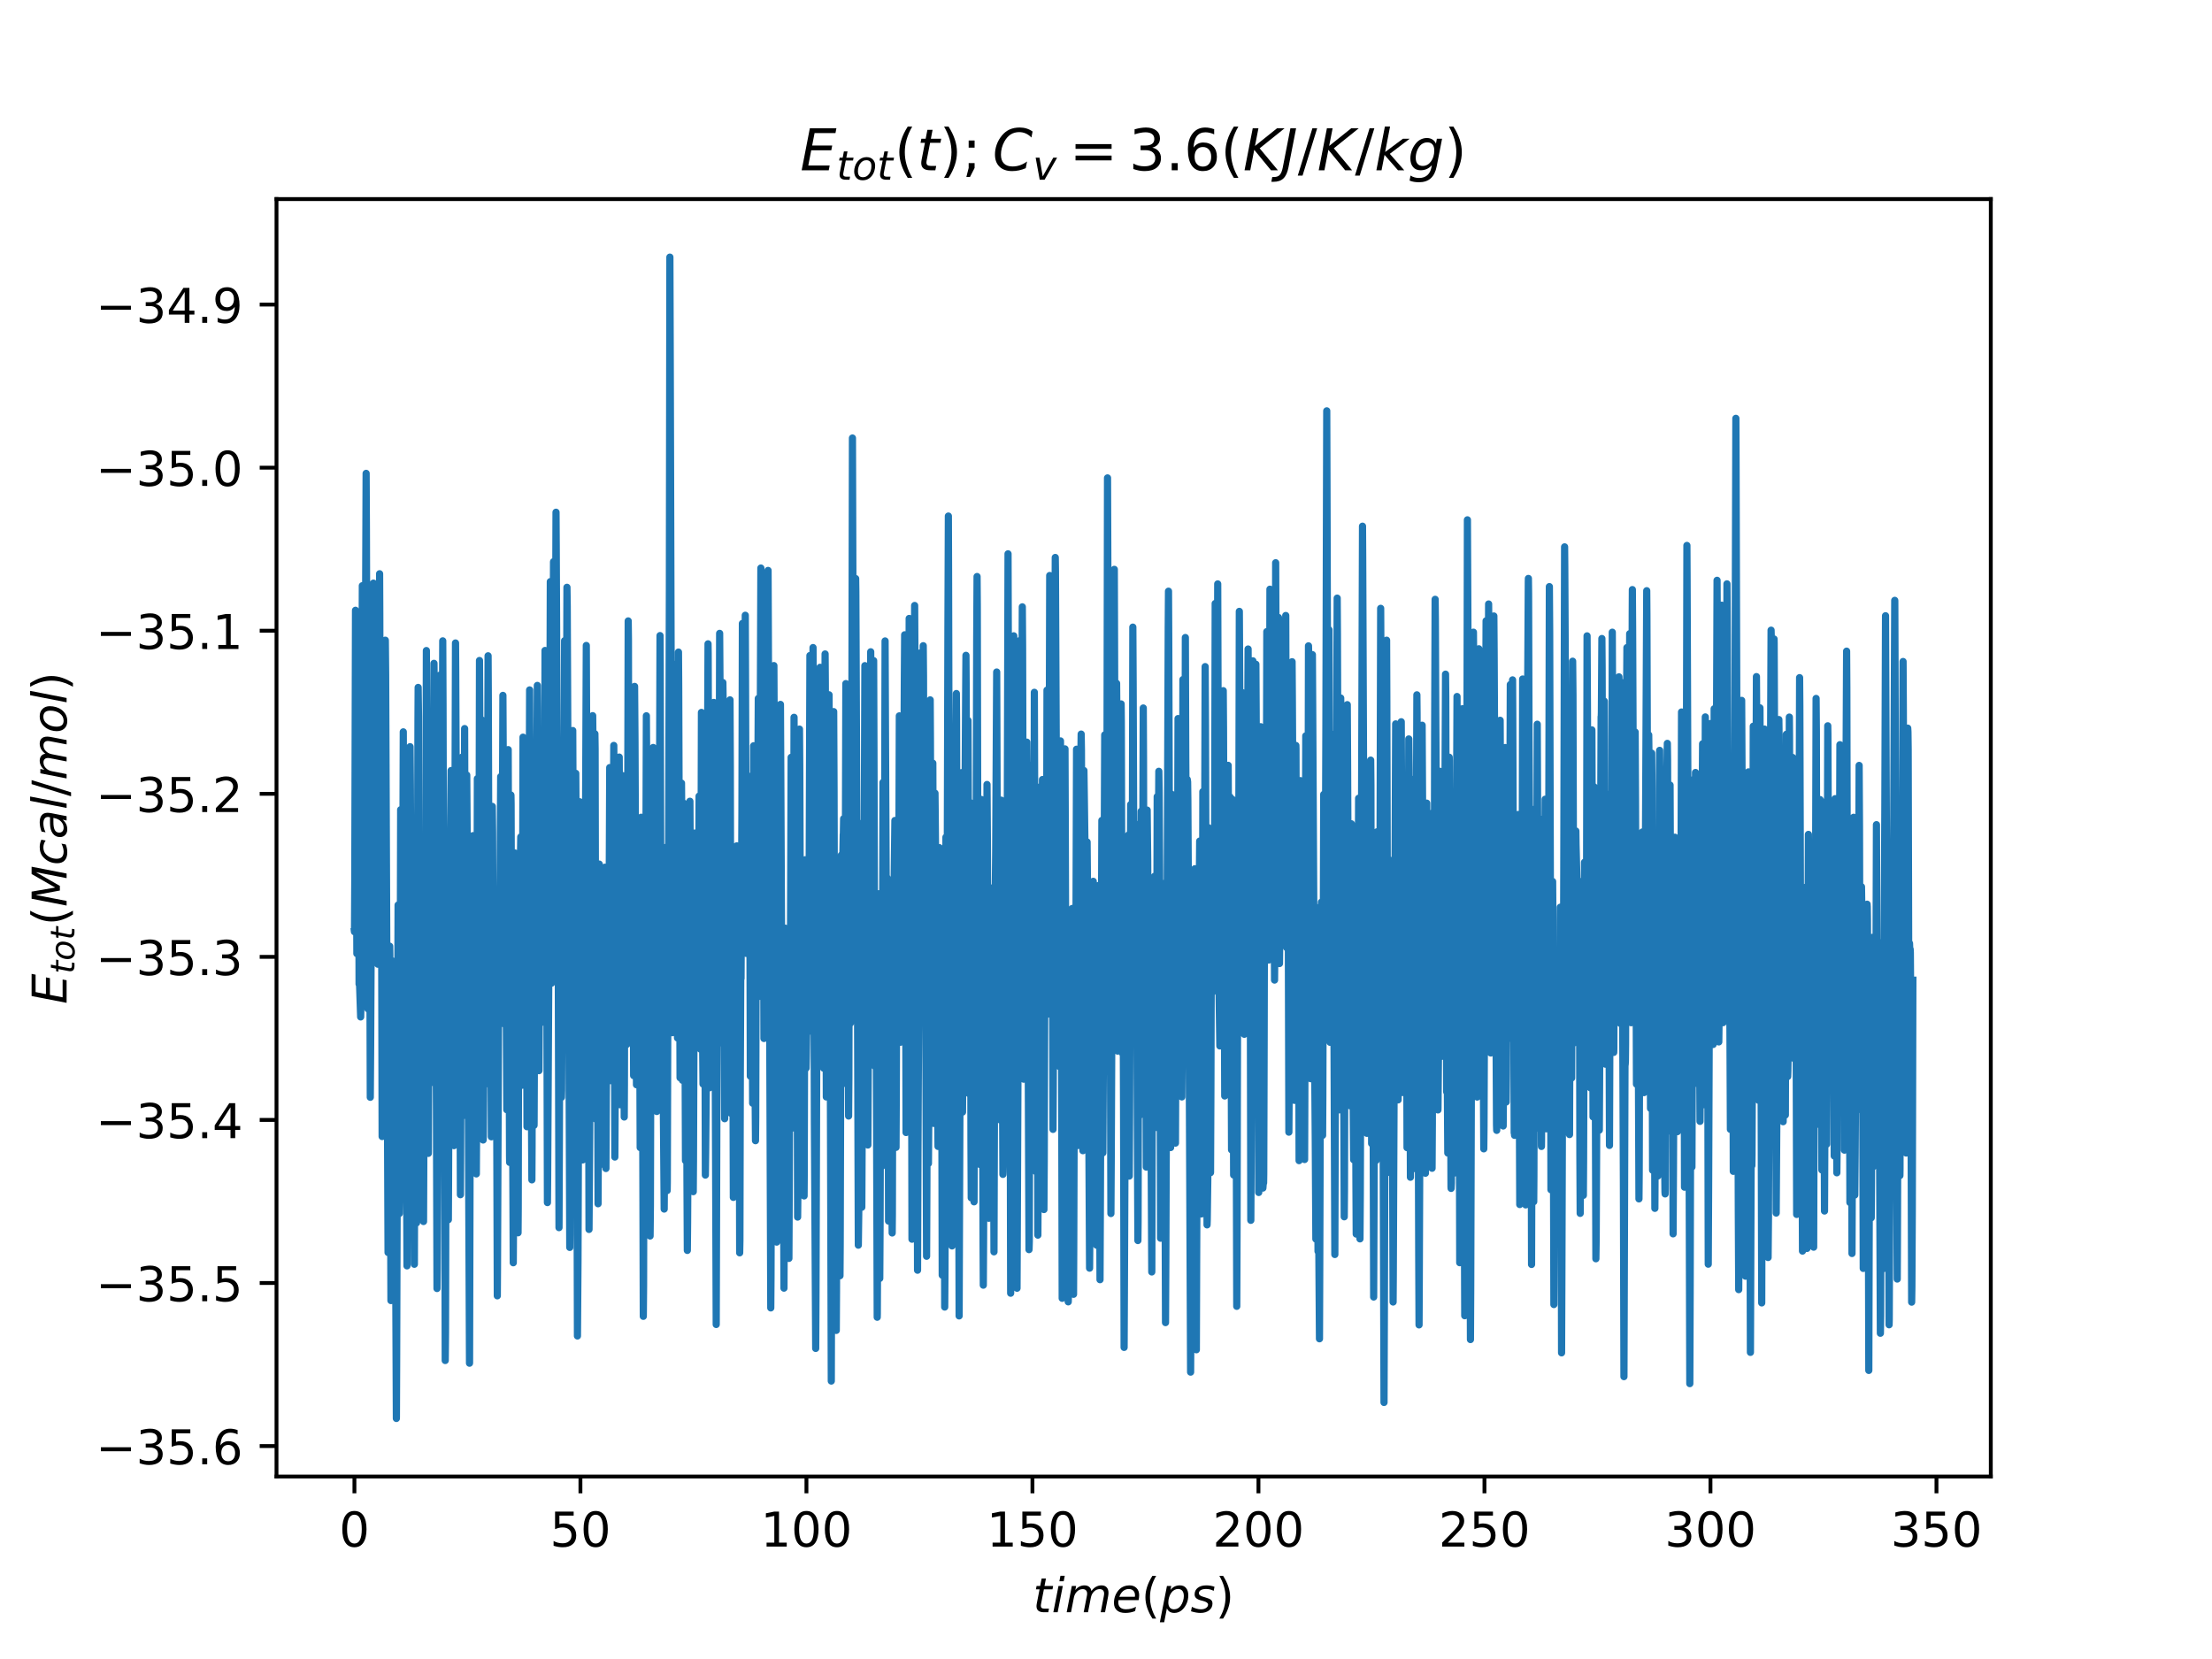 <?xml version="1.0" encoding="utf-8" standalone="no"?>
<!DOCTYPE svg PUBLIC "-//W3C//DTD SVG 1.1//EN"
  "http://www.w3.org/Graphics/SVG/1.1/DTD/svg11.dtd">
<!-- Created with matplotlib (https://matplotlib.org/) -->
<svg height="345.6pt" version="1.1" viewBox="0 0 460.8 345.6" width="460.8pt" xmlns="http://www.w3.org/2000/svg" xmlns:xlink="http://www.w3.org/1999/xlink">
 <defs>
  <style type="text/css">
*{stroke-linecap:butt;stroke-linejoin:round;}
  </style>
 </defs>
 <g id="figure_1">
  <g id="patch_1">
   <path d="M 0 345.6 
L 460.8 345.6 
L 460.8 0 
L 0 0 
z
" style="fill:#ffffff;"/>
  </g>
  <g id="axes_1">
   <g id="patch_2">
    <path d="M 57.6 307.584 
L 414.72 307.584 
L 414.72 41.472 
L 57.6 41.472 
z
" style="fill:#ffffff;"/>
   </g>
   <g id="matplotlib.axis_1">
    <g id="xtick_1">
     <g id="line2d_1">
      <defs>
       <path d="M 0 0 
L 0 3.5 
" id="m8e0ec54b9c" style="stroke:#000000;stroke-width:0.8;"/>
      </defs>
      <g>
       <use style="stroke:#000000;stroke-width:0.8;" x="73.833" xlink:href="#m8e0ec54b9c" y="307.584"/>
      </g>
     </g>
     <g id="text_1">
      <!-- 0 -->
      <defs>
       <path d="M 31.781 66.406 
Q 24.172 66.406 20.328 58.906 
Q 16.5 51.422 16.5 36.375 
Q 16.5 21.391 20.328 13.891 
Q 24.172 6.391 31.781 6.391 
Q 39.453 6.391 43.281 13.891 
Q 47.125 21.391 47.125 36.375 
Q 47.125 51.422 43.281 58.906 
Q 39.453 66.406 31.781 66.406 
z
M 31.781 74.219 
Q 44.047 74.219 50.516 64.516 
Q 56.984 54.828 56.984 36.375 
Q 56.984 17.969 50.516 8.266 
Q 44.047 -1.422 31.781 -1.422 
Q 19.531 -1.422 13.062 8.266 
Q 6.594 17.969 6.594 36.375 
Q 6.594 54.828 13.062 64.516 
Q 19.531 74.219 31.781 74.219 
z
" id="DejaVuSans-48"/>
      </defs>
      <g transform="translate(70.651 322.182)scale(0.1 -0.1)">
       <use xlink:href="#DejaVuSans-48"/>
      </g>
     </g>
    </g>
    <g id="xtick_2">
     <g id="line2d_2">
      <g>
       <use style="stroke:#000000;stroke-width:0.8;" x="120.914" xlink:href="#m8e0ec54b9c" y="307.584"/>
      </g>
     </g>
     <g id="text_2">
      <!-- 50 -->
      <defs>
       <path d="M 10.797 72.906 
L 49.516 72.906 
L 49.516 64.594 
L 19.828 64.594 
L 19.828 46.734 
Q 21.969 47.469 24.109 47.828 
Q 26.266 48.188 28.422 48.188 
Q 40.625 48.188 47.75 41.5 
Q 54.891 34.812 54.891 23.391 
Q 54.891 11.625 47.562 5.094 
Q 40.234 -1.422 26.906 -1.422 
Q 22.312 -1.422 17.547 -0.641 
Q 12.797 0.141 7.719 1.703 
L 7.719 11.625 
Q 12.109 9.234 16.797 8.062 
Q 21.484 6.891 26.703 6.891 
Q 35.156 6.891 40.078 11.328 
Q 45.016 15.766 45.016 23.391 
Q 45.016 31 40.078 35.438 
Q 35.156 39.891 26.703 39.891 
Q 22.75 39.891 18.812 39.016 
Q 14.891 38.141 10.797 36.281 
z
" id="DejaVuSans-53"/>
      </defs>
      <g transform="translate(114.552 322.182)scale(0.1 -0.1)">
       <use xlink:href="#DejaVuSans-53"/>
       <use x="63.623" xlink:href="#DejaVuSans-48"/>
      </g>
     </g>
    </g>
    <g id="xtick_3">
     <g id="line2d_3">
      <g>
       <use style="stroke:#000000;stroke-width:0.8;" x="167.996" xlink:href="#m8e0ec54b9c" y="307.584"/>
      </g>
     </g>
     <g id="text_3">
      <!-- 100 -->
      <defs>
       <path d="M 12.406 8.297 
L 28.516 8.297 
L 28.516 63.922 
L 10.984 60.406 
L 10.984 69.391 
L 28.422 72.906 
L 38.281 72.906 
L 38.281 8.297 
L 54.391 8.297 
L 54.391 0 
L 12.406 0 
z
" id="DejaVuSans-49"/>
      </defs>
      <g transform="translate(158.452 322.182)scale(0.1 -0.1)">
       <use xlink:href="#DejaVuSans-49"/>
       <use x="63.623" xlink:href="#DejaVuSans-48"/>
       <use x="127.246" xlink:href="#DejaVuSans-48"/>
      </g>
     </g>
    </g>
    <g id="xtick_4">
     <g id="line2d_4">
      <g>
       <use style="stroke:#000000;stroke-width:0.8;" x="215.077" xlink:href="#m8e0ec54b9c" y="307.584"/>
      </g>
     </g>
     <g id="text_4">
      <!-- 150 -->
      <g transform="translate(205.533 322.182)scale(0.1 -0.1)">
       <use xlink:href="#DejaVuSans-49"/>
       <use x="63.623" xlink:href="#DejaVuSans-53"/>
       <use x="127.246" xlink:href="#DejaVuSans-48"/>
      </g>
     </g>
    </g>
    <g id="xtick_5">
     <g id="line2d_5">
      <g>
       <use style="stroke:#000000;stroke-width:0.8;" x="262.158" xlink:href="#m8e0ec54b9c" y="307.584"/>
      </g>
     </g>
     <g id="text_5">
      <!-- 200 -->
      <defs>
       <path d="M 19.188 8.297 
L 53.609 8.297 
L 53.609 0 
L 7.328 0 
L 7.328 8.297 
Q 12.938 14.109 22.625 23.891 
Q 32.328 33.688 34.812 36.531 
Q 39.547 41.844 41.422 45.531 
Q 43.312 49.219 43.312 52.781 
Q 43.312 58.594 39.234 62.25 
Q 35.156 65.922 28.609 65.922 
Q 23.969 65.922 18.812 64.312 
Q 13.672 62.703 7.812 59.422 
L 7.812 69.391 
Q 13.766 71.781 18.938 73 
Q 24.125 74.219 28.422 74.219 
Q 39.75 74.219 46.484 68.547 
Q 53.219 62.891 53.219 53.422 
Q 53.219 48.922 51.531 44.891 
Q 49.859 40.875 45.406 35.406 
Q 44.188 33.984 37.641 27.219 
Q 31.109 20.453 19.188 8.297 
z
" id="DejaVuSans-50"/>
      </defs>
      <g transform="translate(252.615 322.182)scale(0.1 -0.1)">
       <use xlink:href="#DejaVuSans-50"/>
       <use x="63.623" xlink:href="#DejaVuSans-48"/>
       <use x="127.246" xlink:href="#DejaVuSans-48"/>
      </g>
     </g>
    </g>
    <g id="xtick_6">
     <g id="line2d_6">
      <g>
       <use style="stroke:#000000;stroke-width:0.8;" x="309.24" xlink:href="#m8e0ec54b9c" y="307.584"/>
      </g>
     </g>
     <g id="text_6">
      <!-- 250 -->
      <g transform="translate(299.696 322.182)scale(0.1 -0.1)">
       <use xlink:href="#DejaVuSans-50"/>
       <use x="63.623" xlink:href="#DejaVuSans-53"/>
       <use x="127.246" xlink:href="#DejaVuSans-48"/>
      </g>
     </g>
    </g>
    <g id="xtick_7">
     <g id="line2d_7">
      <g>
       <use style="stroke:#000000;stroke-width:0.8;" x="356.321" xlink:href="#m8e0ec54b9c" y="307.584"/>
      </g>
     </g>
     <g id="text_7">
      <!-- 300 -->
      <defs>
       <path d="M 40.578 39.312 
Q 47.656 37.797 51.625 33 
Q 55.609 28.219 55.609 21.188 
Q 55.609 10.406 48.188 4.484 
Q 40.766 -1.422 27.094 -1.422 
Q 22.516 -1.422 17.656 -0.516 
Q 12.797 0.391 7.625 2.203 
L 7.625 11.719 
Q 11.719 9.328 16.594 8.109 
Q 21.484 6.891 26.812 6.891 
Q 36.078 6.891 40.938 10.547 
Q 45.797 14.203 45.797 21.188 
Q 45.797 27.641 41.281 31.266 
Q 36.766 34.906 28.719 34.906 
L 20.219 34.906 
L 20.219 43.016 
L 29.109 43.016 
Q 36.375 43.016 40.234 45.922 
Q 44.094 48.828 44.094 54.297 
Q 44.094 59.906 40.109 62.906 
Q 36.141 65.922 28.719 65.922 
Q 24.656 65.922 20.016 65.031 
Q 15.375 64.156 9.812 62.312 
L 9.812 71.094 
Q 15.438 72.656 20.344 73.438 
Q 25.25 74.219 29.594 74.219 
Q 40.828 74.219 47.359 69.109 
Q 53.906 64.016 53.906 55.328 
Q 53.906 49.266 50.438 45.094 
Q 46.969 40.922 40.578 39.312 
z
" id="DejaVuSans-51"/>
      </defs>
      <g transform="translate(346.777 322.182)scale(0.1 -0.1)">
       <use xlink:href="#DejaVuSans-51"/>
       <use x="63.623" xlink:href="#DejaVuSans-48"/>
       <use x="127.246" xlink:href="#DejaVuSans-48"/>
      </g>
     </g>
    </g>
    <g id="xtick_8">
     <g id="line2d_8">
      <g>
       <use style="stroke:#000000;stroke-width:0.8;" x="403.403" xlink:href="#m8e0ec54b9c" y="307.584"/>
      </g>
     </g>
     <g id="text_8">
      <!-- 350 -->
      <g transform="translate(393.859 322.182)scale(0.1 -0.1)">
       <use xlink:href="#DejaVuSans-51"/>
       <use x="63.623" xlink:href="#DejaVuSans-53"/>
       <use x="127.246" xlink:href="#DejaVuSans-48"/>
      </g>
     </g>
    </g>
    <g id="text_9">
     <!-- $time (ps)$ -->
     <defs>
      <path d="M 42.281 54.688 
L 40.922 47.703 
L 23 47.703 
L 17.188 18.016 
Q 16.891 16.359 16.75 15.234 
Q 16.609 14.109 16.609 13.484 
Q 16.609 10.359 18.484 8.938 
Q 20.359 7.516 24.516 7.516 
L 33.594 7.516 
L 32.078 0 
L 23.484 0 
Q 15.484 0 11.547 3.125 
Q 7.625 6.25 7.625 12.594 
Q 7.625 13.719 7.766 15.062 
Q 7.906 16.406 8.203 18.016 
L 14.016 47.703 
L 6.391 47.703 
L 7.812 54.688 
L 15.281 54.688 
L 18.312 70.219 
L 27.297 70.219 
L 24.312 54.688 
z
" id="DejaVuSans-Oblique-116"/>
      <path d="M 18.312 75.984 
L 27.297 75.984 
L 25.094 64.594 
L 16.109 64.594 
z
M 14.203 54.688 
L 23.188 54.688 
L 12.5 0 
L 3.516 0 
z
" id="DejaVuSans-Oblique-105"/>
      <path d="M 89.797 33.016 
L 83.406 0 
L 74.422 0 
L 80.719 32.719 
Q 81.109 34.812 81.297 36.328 
Q 81.5 37.844 81.5 38.922 
Q 81.5 43.312 79.047 45.75 
Q 76.609 48.188 72.219 48.188 
Q 65.672 48.188 60.547 43.281 
Q 55.422 38.375 53.906 30.516 
L 47.906 0 
L 38.922 0 
L 45.312 32.719 
Q 45.703 34.516 45.891 36.047 
Q 46.094 37.594 46.094 38.812 
Q 46.094 43.266 43.656 45.719 
Q 41.219 48.188 36.922 48.188 
Q 30.281 48.188 25.141 43.281 
Q 20.016 38.375 18.5 30.516 
L 12.5 0 
L 3.516 0 
L 14.203 54.688 
L 23.188 54.688 
L 21.484 46.188 
Q 25.141 50.984 30.047 53.484 
Q 34.969 56 40.578 56 
Q 46.531 56 50.359 52.875 
Q 54.203 49.75 54.984 44.188 
Q 59.078 49.953 64.469 52.969 
Q 69.875 56 75.875 56 
Q 82.906 56 86.734 51.953 
Q 90.578 47.906 90.578 40.484 
Q 90.578 38.875 90.375 36.938 
Q 90.188 35.016 89.797 33.016 
z
" id="DejaVuSans-Oblique-109"/>
      <path d="M 48.094 32.234 
Q 48.25 33.016 48.312 33.844 
Q 48.391 34.672 48.391 35.5 
Q 48.391 41.453 44.891 44.922 
Q 41.406 48.391 35.406 48.391 
Q 28.719 48.391 23.578 44.156 
Q 18.453 39.938 15.828 32.172 
z
M 55.906 25.203 
L 14.109 25.203 
Q 13.812 23.344 13.719 22.266 
Q 13.625 21.188 13.625 20.406 
Q 13.625 13.625 17.797 9.906 
Q 21.969 6.203 29.594 6.203 
Q 35.453 6.203 40.672 7.516 
Q 45.906 8.844 50.391 11.375 
L 48.688 2.484 
Q 43.844 0.531 38.688 -0.438 
Q 33.547 -1.422 28.219 -1.422 
Q 16.844 -1.422 10.719 4.016 
Q 4.594 9.469 4.594 19.484 
Q 4.594 28.031 7.641 35.375 
Q 10.688 42.719 16.609 48.484 
Q 20.406 52.094 25.656 54.047 
Q 30.906 56 36.812 56 
Q 46.094 56 51.578 50.438 
Q 57.078 44.875 57.078 35.5 
Q 57.078 33.25 56.781 30.688 
Q 56.5 28.125 55.906 25.203 
z
" id="DejaVuSans-Oblique-101"/>
      <path d="M 31 75.875 
Q 24.469 64.656 21.281 53.656 
Q 18.109 42.672 18.109 31.391 
Q 18.109 20.125 21.312 9.062 
Q 24.516 -2 31 -13.188 
L 23.188 -13.188 
Q 15.875 -1.703 12.234 9.375 
Q 8.594 20.453 8.594 31.391 
Q 8.594 42.281 12.203 53.312 
Q 15.828 64.359 23.188 75.875 
z
" id="DejaVuSans-40"/>
      <path d="M 49.609 33.688 
Q 49.609 40.875 46.484 44.672 
Q 43.359 48.484 37.5 48.484 
Q 33.5 48.484 29.859 46.438 
Q 26.219 44.391 23.391 40.484 
Q 20.609 36.625 18.938 31.156 
Q 17.281 25.688 17.281 20.312 
Q 17.281 13.484 20.406 9.797 
Q 23.531 6.109 29.297 6.109 
Q 33.547 6.109 37.188 8.109 
Q 40.828 10.109 43.406 13.922 
Q 46.188 17.922 47.891 23.344 
Q 49.609 28.766 49.609 33.688 
z
M 21.781 46.391 
Q 25.391 51.125 30.297 53.562 
Q 35.203 56 41.219 56 
Q 49.609 56 54.25 50.5 
Q 58.891 45.016 58.891 35.109 
Q 58.891 27 56 19.656 
Q 53.125 12.312 47.703 6.5 
Q 44.094 2.641 39.547 0.609 
Q 35.016 -1.422 29.984 -1.422 
Q 24.172 -1.422 20.219 1 
Q 16.266 3.422 14.312 8.203 
L 8.688 -20.797 
L -0.297 -20.797 
L 14.406 54.688 
L 23.391 54.688 
z
" id="DejaVuSans-Oblique-112"/>
      <path d="M 50 53.078 
L 48.297 44.578 
Q 44.734 46.531 40.766 47.5 
Q 36.812 48.484 32.625 48.484 
Q 25.531 48.484 21.453 46.062 
Q 17.391 43.656 17.391 39.5 
Q 17.391 34.672 26.859 32.078 
Q 27.594 31.891 27.938 31.781 
L 30.812 30.906 
Q 39.797 28.422 42.797 25.688 
Q 45.797 22.953 45.797 18.219 
Q 45.797 9.516 38.891 4.047 
Q 31.984 -1.422 20.797 -1.422 
Q 16.453 -1.422 11.672 -0.578 
Q 6.891 0.25 1.125 2 
L 2.875 11.281 
Q 7.812 8.734 12.594 7.422 
Q 17.391 6.109 21.781 6.109 
Q 28.375 6.109 32.5 8.938 
Q 36.625 11.766 36.625 16.109 
Q 36.625 20.797 25.781 23.688 
L 24.859 23.922 
L 21.781 24.703 
Q 14.938 26.516 11.766 29.469 
Q 8.594 32.422 8.594 37.016 
Q 8.594 45.75 15.156 50.875 
Q 21.734 56 33.016 56 
Q 37.453 56 41.672 55.266 
Q 45.906 54.547 50 53.078 
z
" id="DejaVuSans-Oblique-115"/>
      <path d="M 8.016 75.875 
L 15.828 75.875 
Q 23.141 64.359 26.781 53.312 
Q 30.422 42.281 30.422 31.391 
Q 30.422 20.453 26.781 9.375 
Q 23.141 -1.703 15.828 -13.188 
L 8.016 -13.188 
Q 14.5 -2 17.703 9.062 
Q 20.906 20.125 20.906 31.391 
Q 20.906 42.672 17.703 53.656 
Q 14.5 64.656 8.016 75.875 
z
" id="DejaVuSans-41"/>
     </defs>
     <g transform="translate(215.16 335.862)scale(0.1 -0.1)">
      <use transform="translate(0 0.016)" xlink:href="#DejaVuSans-Oblique-116"/>
      <use transform="translate(39.209 0.016)" xlink:href="#DejaVuSans-Oblique-105"/>
      <use transform="translate(66.992 0.016)" xlink:href="#DejaVuSans-Oblique-109"/>
      <use transform="translate(164.404 0.016)" xlink:href="#DejaVuSans-Oblique-101"/>
      <use transform="translate(225.928 0.016)" xlink:href="#DejaVuSans-40"/>
      <use transform="translate(264.941 0.016)" xlink:href="#DejaVuSans-Oblique-112"/>
      <use transform="translate(328.418 0.016)" xlink:href="#DejaVuSans-Oblique-115"/>
      <use transform="translate(380.518 0.016)" xlink:href="#DejaVuSans-41"/>
     </g>
    </g>
   </g>
   <g id="matplotlib.axis_2">
    <g id="ytick_1">
     <g id="line2d_9">
      <defs>
       <path d="M 0 0 
L -3.5 0 
" id="m947f55b0ef" style="stroke:#000000;stroke-width:0.8;"/>
      </defs>
      <g>
       <use style="stroke:#000000;stroke-width:0.8;" x="57.6" xlink:href="#m947f55b0ef" y="301.24"/>
      </g>
     </g>
     <g id="text_10">
      <!-- −35.6 -->
      <defs>
       <path d="M 10.594 35.5 
L 73.188 35.5 
L 73.188 27.203 
L 10.594 27.203 
z
" id="DejaVuSans-8722"/>
       <path d="M 10.688 12.406 
L 21 12.406 
L 21 0 
L 10.688 0 
z
" id="DejaVuSans-46"/>
       <path d="M 33.016 40.375 
Q 26.375 40.375 22.484 35.828 
Q 18.609 31.297 18.609 23.391 
Q 18.609 15.531 22.484 10.953 
Q 26.375 6.391 33.016 6.391 
Q 39.656 6.391 43.531 10.953 
Q 47.406 15.531 47.406 23.391 
Q 47.406 31.297 43.531 35.828 
Q 39.656 40.375 33.016 40.375 
z
M 52.594 71.297 
L 52.594 62.312 
Q 48.875 64.062 45.094 64.984 
Q 41.312 65.922 37.594 65.922 
Q 27.828 65.922 22.672 59.328 
Q 17.531 52.734 16.797 39.406 
Q 19.672 43.656 24.016 45.922 
Q 28.375 48.188 33.594 48.188 
Q 44.578 48.188 50.953 41.516 
Q 57.328 34.859 57.328 23.391 
Q 57.328 12.156 50.688 5.359 
Q 44.047 -1.422 33.016 -1.422 
Q 20.359 -1.422 13.672 8.266 
Q 6.984 17.969 6.984 36.375 
Q 6.984 53.656 15.188 63.938 
Q 23.391 74.219 37.203 74.219 
Q 40.922 74.219 44.703 73.484 
Q 48.484 72.75 52.594 71.297 
z
" id="DejaVuSans-54"/>
      </defs>
      <g transform="translate(19.955 305.04)scale(0.1 -0.1)">
       <use xlink:href="#DejaVuSans-8722"/>
       <use x="83.789" xlink:href="#DejaVuSans-51"/>
       <use x="147.412" xlink:href="#DejaVuSans-53"/>
       <use x="211.035" xlink:href="#DejaVuSans-46"/>
       <use x="242.822" xlink:href="#DejaVuSans-54"/>
      </g>
     </g>
    </g>
    <g id="ytick_2">
     <g id="line2d_10">
      <g>
       <use style="stroke:#000000;stroke-width:0.8;" x="57.6" xlink:href="#m947f55b0ef" y="267.271"/>
      </g>
     </g>
     <g id="text_11">
      <!-- −35.5 -->
      <g transform="translate(19.955 271.07)scale(0.1 -0.1)">
       <use xlink:href="#DejaVuSans-8722"/>
       <use x="83.789" xlink:href="#DejaVuSans-51"/>
       <use x="147.412" xlink:href="#DejaVuSans-53"/>
       <use x="211.035" xlink:href="#DejaVuSans-46"/>
       <use x="242.822" xlink:href="#DejaVuSans-53"/>
      </g>
     </g>
    </g>
    <g id="ytick_3">
     <g id="line2d_11">
      <g>
       <use style="stroke:#000000;stroke-width:0.8;" x="57.6" xlink:href="#m947f55b0ef" y="233.301"/>
      </g>
     </g>
     <g id="text_12">
      <!-- −35.4 -->
      <defs>
       <path d="M 37.797 64.312 
L 12.891 25.391 
L 37.797 25.391 
z
M 35.203 72.906 
L 47.609 72.906 
L 47.609 25.391 
L 58.016 25.391 
L 58.016 17.188 
L 47.609 17.188 
L 47.609 0 
L 37.797 0 
L 37.797 17.188 
L 4.891 17.188 
L 4.891 26.703 
z
" id="DejaVuSans-52"/>
      </defs>
      <g transform="translate(19.955 237.1)scale(0.1 -0.1)">
       <use xlink:href="#DejaVuSans-8722"/>
       <use x="83.789" xlink:href="#DejaVuSans-51"/>
       <use x="147.412" xlink:href="#DejaVuSans-53"/>
       <use x="211.035" xlink:href="#DejaVuSans-46"/>
       <use x="242.822" xlink:href="#DejaVuSans-52"/>
      </g>
     </g>
    </g>
    <g id="ytick_4">
     <g id="line2d_12">
      <g>
       <use style="stroke:#000000;stroke-width:0.8;" x="57.6" xlink:href="#m947f55b0ef" y="199.331"/>
      </g>
     </g>
     <g id="text_13">
      <!-- −35.3 -->
      <g transform="translate(19.955 203.13)scale(0.1 -0.1)">
       <use xlink:href="#DejaVuSans-8722"/>
       <use x="83.789" xlink:href="#DejaVuSans-51"/>
       <use x="147.412" xlink:href="#DejaVuSans-53"/>
       <use x="211.035" xlink:href="#DejaVuSans-46"/>
       <use x="242.822" xlink:href="#DejaVuSans-51"/>
      </g>
     </g>
    </g>
    <g id="ytick_5">
     <g id="line2d_13">
      <g>
       <use style="stroke:#000000;stroke-width:0.8;" x="57.6" xlink:href="#m947f55b0ef" y="165.361"/>
      </g>
     </g>
     <g id="text_14">
      <!-- −35.2 -->
      <g transform="translate(19.955 169.161)scale(0.1 -0.1)">
       <use xlink:href="#DejaVuSans-8722"/>
       <use x="83.789" xlink:href="#DejaVuSans-51"/>
       <use x="147.412" xlink:href="#DejaVuSans-53"/>
       <use x="211.035" xlink:href="#DejaVuSans-46"/>
       <use x="242.822" xlink:href="#DejaVuSans-50"/>
      </g>
     </g>
    </g>
    <g id="ytick_6">
     <g id="line2d_14">
      <g>
       <use style="stroke:#000000;stroke-width:0.8;" x="57.6" xlink:href="#m947f55b0ef" y="131.392"/>
      </g>
     </g>
     <g id="text_15">
      <!-- −35.1 -->
      <g transform="translate(19.955 135.191)scale(0.1 -0.1)">
       <use xlink:href="#DejaVuSans-8722"/>
       <use x="83.789" xlink:href="#DejaVuSans-51"/>
       <use x="147.412" xlink:href="#DejaVuSans-53"/>
       <use x="211.035" xlink:href="#DejaVuSans-46"/>
       <use x="242.822" xlink:href="#DejaVuSans-49"/>
      </g>
     </g>
    </g>
    <g id="ytick_7">
     <g id="line2d_15">
      <g>
       <use style="stroke:#000000;stroke-width:0.8;" x="57.6" xlink:href="#m947f55b0ef" y="97.422"/>
      </g>
     </g>
     <g id="text_16">
      <!-- −35.0 -->
      <g transform="translate(19.955 101.221)scale(0.1 -0.1)">
       <use xlink:href="#DejaVuSans-8722"/>
       <use x="83.789" xlink:href="#DejaVuSans-51"/>
       <use x="147.412" xlink:href="#DejaVuSans-53"/>
       <use x="211.035" xlink:href="#DejaVuSans-46"/>
       <use x="242.822" xlink:href="#DejaVuSans-48"/>
      </g>
     </g>
    </g>
    <g id="ytick_8">
     <g id="line2d_16">
      <g>
       <use style="stroke:#000000;stroke-width:0.8;" x="57.6" xlink:href="#m947f55b0ef" y="63.452"/>
      </g>
     </g>
     <g id="text_17">
      <!-- −34.9 -->
      <defs>
       <path d="M 10.984 1.516 
L 10.984 10.5 
Q 14.703 8.734 18.5 7.812 
Q 22.312 6.891 25.984 6.891 
Q 35.75 6.891 40.891 13.453 
Q 46.047 20.016 46.781 33.406 
Q 43.953 29.203 39.594 26.953 
Q 35.25 24.703 29.984 24.703 
Q 19.047 24.703 12.672 31.312 
Q 6.297 37.938 6.297 49.422 
Q 6.297 60.641 12.938 67.422 
Q 19.578 74.219 30.609 74.219 
Q 43.266 74.219 49.922 64.516 
Q 56.594 54.828 56.594 36.375 
Q 56.594 19.141 48.406 8.859 
Q 40.234 -1.422 26.422 -1.422 
Q 22.703 -1.422 18.891 -0.688 
Q 15.094 0.047 10.984 1.516 
z
M 30.609 32.422 
Q 37.25 32.422 41.125 36.953 
Q 45.016 41.5 45.016 49.422 
Q 45.016 57.281 41.125 61.844 
Q 37.25 66.406 30.609 66.406 
Q 23.969 66.406 20.094 61.844 
Q 16.219 57.281 16.219 49.422 
Q 16.219 41.5 20.094 36.953 
Q 23.969 32.422 30.609 32.422 
z
" id="DejaVuSans-57"/>
      </defs>
      <g transform="translate(19.955 67.251)scale(0.1 -0.1)">
       <use xlink:href="#DejaVuSans-8722"/>
       <use x="83.789" xlink:href="#DejaVuSans-51"/>
       <use x="147.412" xlink:href="#DejaVuSans-52"/>
       <use x="211.035" xlink:href="#DejaVuSans-46"/>
       <use x="242.822" xlink:href="#DejaVuSans-57"/>
      </g>
     </g>
    </g>
    <g id="text_18">
     <!-- $E_{tot} (Mcal/mol)$ -->
     <defs>
      <path d="M 16.891 72.906 
L 62.984 72.906 
L 61.375 64.594 
L 25.094 64.594 
L 20.906 43.016 
L 55.719 43.016 
L 54.109 34.719 
L 19.281 34.719 
L 14.203 8.297 
L 51.312 8.297 
L 49.703 0 
L 2.688 0 
z
" id="DejaVuSans-Oblique-69"/>
      <path d="M 25.391 -1.422 
Q 15.766 -1.422 10.172 4.516 
Q 4.594 10.453 4.594 20.703 
Q 4.594 26.656 6.516 32.828 
Q 8.453 39.016 11.531 43.219 
Q 16.359 49.75 22.312 52.875 
Q 28.266 56 35.797 56 
Q 45.125 56 50.859 50.188 
Q 56.594 44.391 56.594 35.016 
Q 56.594 28.516 54.688 22.062 
Q 52.781 15.625 49.703 11.375 
Q 44.922 4.828 38.969 1.703 
Q 33.016 -1.422 25.391 -1.422 
z
M 13.922 21 
Q 13.922 13.578 17.016 9.891 
Q 20.125 6.203 26.422 6.203 
Q 35.453 6.203 41.375 14.078 
Q 47.312 21.969 47.312 34.078 
Q 47.312 41.156 44.141 44.766 
Q 40.969 48.391 34.812 48.391 
Q 29.734 48.391 25.781 46.016 
Q 21.828 43.656 18.703 38.812 
Q 16.406 35.203 15.156 30.562 
Q 13.922 25.922 13.922 21 
z
" id="DejaVuSans-Oblique-111"/>
      <path d="M 16.891 72.906 
L 31.688 72.906 
L 40.188 23.781 
L 68.406 72.906 
L 83.594 72.906 
L 69.391 0 
L 59.812 0 
L 72.219 63.922 
L 43.609 14.016 
L 33.984 14.016 
L 24.703 64.109 
L 12.312 0 
L 2.688 0 
z
" id="DejaVuSans-Oblique-77"/>
      <path d="M 53.609 52.594 
L 51.812 43.703 
Q 48.578 46.047 44.938 47.219 
Q 41.312 48.391 37.406 48.391 
Q 33.109 48.391 29.219 46.875 
Q 25.344 45.359 22.703 42.578 
Q 18.5 38.328 16.203 32.609 
Q 13.922 26.906 13.922 20.797 
Q 13.922 13.422 17.609 9.812 
Q 21.297 6.203 28.812 6.203 
Q 32.516 6.203 36.688 7.328 
Q 40.875 8.453 45.406 10.688 
L 43.703 1.812 
Q 39.797 0.203 35.672 -0.609 
Q 31.547 -1.422 27.203 -1.422 
Q 16.312 -1.422 10.453 4.016 
Q 4.594 9.469 4.594 19.578 
Q 4.594 28.078 7.641 35.234 
Q 10.688 42.391 16.703 48.094 
Q 20.797 52 26.312 54 
Q 31.844 56 38.375 56 
Q 42.188 56 45.938 55.141 
Q 49.703 54.297 53.609 52.594 
z
" id="DejaVuSans-Oblique-99"/>
      <path d="M 53.719 31.203 
L 47.609 0 
L 38.625 0 
L 40.281 8.297 
Q 36.328 3.422 31.266 1 
Q 26.219 -1.422 20.016 -1.422 
Q 13.031 -1.422 8.562 2.844 
Q 4.109 7.125 4.109 13.812 
Q 4.109 23.391 11.75 28.953 
Q 19.391 34.516 32.812 34.516 
L 45.312 34.516 
L 45.797 36.922 
Q 45.906 37.312 45.953 37.766 
Q 46 38.234 46 39.203 
Q 46 43.562 42.453 45.969 
Q 38.922 48.391 32.516 48.391 
Q 28.125 48.391 23.5 47.266 
Q 18.891 46.141 14.016 43.891 
L 15.578 52.203 
Q 20.656 54.109 25.516 55.047 
Q 30.375 56 34.906 56 
Q 44.578 56 49.625 51.797 
Q 54.688 47.609 54.688 39.594 
Q 54.688 37.984 54.438 35.812 
Q 54.203 33.641 53.719 31.203 
z
M 44 27.484 
L 35.016 27.484 
Q 23.969 27.484 18.672 24.531 
Q 13.375 21.578 13.375 15.375 
Q 13.375 11.078 16.078 8.641 
Q 18.797 6.203 23.578 6.203 
Q 30.906 6.203 36.375 11.453 
Q 41.844 16.703 43.609 25.484 
z
" id="DejaVuSans-Oblique-97"/>
      <path d="M 18.312 75.984 
L 27.297 75.984 
L 12.5 0 
L 3.516 0 
z
" id="DejaVuSans-Oblique-108"/>
      <path d="M 25.391 72.906 
L 33.688 72.906 
L 8.297 -9.281 
L 0 -9.281 
z
" id="DejaVuSans-47"/>
     </defs>
     <g transform="translate(13.875 209.178)rotate(-90)scale(0.1 -0.1)">
      <use transform="translate(0 0.016)" xlink:href="#DejaVuSans-Oblique-69"/>
      <use transform="translate(63.184 -16.391)scale(0.7)" xlink:href="#DejaVuSans-Oblique-116"/>
      <use transform="translate(90.63 -16.391)scale(0.7)" xlink:href="#DejaVuSans-Oblique-111"/>
      <use transform="translate(133.457 -16.391)scale(0.7)" xlink:href="#DejaVuSans-Oblique-116"/>
      <use transform="translate(163.638 0.016)" xlink:href="#DejaVuSans-40"/>
      <use transform="translate(202.651 0.016)" xlink:href="#DejaVuSans-Oblique-77"/>
      <use transform="translate(288.931 0.016)" xlink:href="#DejaVuSans-Oblique-99"/>
      <use transform="translate(343.911 0.016)" xlink:href="#DejaVuSans-Oblique-97"/>
      <use transform="translate(405.19 0.016)" xlink:href="#DejaVuSans-Oblique-108"/>
      <use transform="translate(432.974 0.016)" xlink:href="#DejaVuSans-47"/>
      <use transform="translate(466.665 0.016)" xlink:href="#DejaVuSans-Oblique-109"/>
      <use transform="translate(564.077 0.016)" xlink:href="#DejaVuSans-Oblique-111"/>
      <use transform="translate(625.259 0.016)" xlink:href="#DejaVuSans-Oblique-108"/>
      <use transform="translate(653.042 0.016)" xlink:href="#DejaVuSans-41"/>
     </g>
    </g>
   </g>
   <g id="line2d_17">
    <path clip-path="url(#p9e6a463fb1)" d="M 73.833 194.026 
L 73.842 194.103 
L 73.852 193.969 
L 73.908 183.335 
L 74.059 127.134 
L 74.134 143.441 
L 74.341 198.662 
L 74.388 195.609 
L 74.492 166.647 
L 74.595 129.278 
L 74.652 141.371 
L 74.803 205.009 
L 74.897 204.879 
L 75.132 211.846 
L 75.16 210.673 
L 75.302 173.367 
L 75.481 122.014 
L 75.509 124.264 
L 75.603 172.03 
L 75.772 208.273 
L 75.782 208.334 
L 75.791 208.053 
L 75.867 197.992 
L 76.272 98.611 
L 76.328 110.215 
L 76.601 205.529 
L 76.648 210.164 
L 76.714 206.77 
L 76.808 190.515 
L 76.94 165.785 
L 76.968 170.801 
L 77.138 228.584 
L 77.213 217.874 
L 77.345 191.443 
L 77.392 191.773 
L 77.496 186.023 
L 77.627 163.79 
L 77.788 121.476 
L 77.825 123.265 
L 78.098 175.561 
L 78.183 189.854 
L 78.249 185.879 
L 78.334 152.272 
L 78.484 122.937 
L 78.513 124.792 
L 78.579 154.971 
L 78.72 200.867 
L 78.748 199.652 
L 78.88 181.219 
L 79.078 119.524 
L 79.115 127.852 
L 79.257 193.703 
L 79.322 187.306 
L 79.435 170.26 
L 79.473 179.577 
L 79.605 236.76 
L 79.671 222.626 
L 79.887 183.233 
L 79.897 183.345 
L 79.934 182.55 
L 79.963 180.24 
L 80.264 133.365 
L 80.273 133.605 
L 80.339 140.464 
L 80.838 260.921 
L 80.895 250.766 
L 81.168 197.41 
L 81.177 197.105 
L 81.206 198.842 
L 81.29 228.987 
L 81.441 270.933 
L 81.469 268.107 
L 81.592 218.284 
L 81.676 200.139 
L 81.733 202.872 
L 81.959 229.822 
L 82.006 226.338 
L 82.138 204.861 
L 82.194 211.415 
L 82.571 295.488 
L 82.58 295.179 
L 82.628 283.501 
L 82.929 188.528 
L 82.995 188.872 
L 83.07 208.017 
L 83.193 252.793 
L 83.268 247.696 
L 83.362 211.652 
L 83.466 168.677 
L 83.522 179.144 
L 83.72 221.832 
L 83.748 220.352 
L 83.861 198.871 
L 84.012 152.459 
L 84.049 161.801 
L 84.181 221.449 
L 84.257 213.914 
L 84.445 167.488 
L 84.492 171.14 
L 84.68 238.851 
L 84.784 263.703 
L 84.812 255.658 
L 84.953 192.315 
L 85.019 200.736 
L 85.217 236.518 
L 85.255 229.691 
L 85.424 155.548 
L 85.49 163.633 
L 85.791 228.766 
L 85.829 227.726 
L 85.904 209.038 
L 86.017 175.076 
L 86.064 182.281 
L 86.319 263.368 
L 86.375 244.728 
L 86.488 193.505 
L 86.545 203.371 
L 86.771 254.753 
L 86.827 240.804 
L 87.072 150.176 
L 87.11 143.202 
L 87.185 149.289 
L 87.307 207.32 
L 87.373 219.947 
L 87.43 214.509 
L 87.562 194.53 
L 87.646 198.003 
L 87.684 200.812 
L 87.769 199.468 
L 87.788 199.743 
L 87.91 202.987 
L 87.938 202.548 
L 88.014 197.706 
L 88.061 201.063 
L 88.127 220.335 
L 88.23 254.46 
L 88.277 243.065 
L 88.409 197.489 
L 88.466 203.465 
L 88.616 217.504 
L 88.645 213.299 
L 88.823 135.523 
L 88.936 158.779 
L 89.228 240.268 
L 89.238 239.768 
L 89.304 222.328 
L 89.454 177.252 
L 89.492 179.163 
L 89.633 192.958 
L 89.68 189.662 
L 89.85 150.466 
L 89.906 164.621 
L 90.113 225.488 
L 90.123 225.255 
L 90.226 211.236 
L 90.405 138.185 
L 90.481 146.445 
L 90.763 198.567 
L 90.923 231.947 
L 91.036 268.419 
L 91.074 264.462 
L 91.62 140.653 
L 91.677 142.687 
L 91.742 153.965 
L 91.903 211.235 
L 91.978 201.058 
L 92.232 133.502 
L 92.289 146.597 
L 92.439 202.859 
L 92.496 200.541 
L 92.515 199.46 
L 92.562 203.703 
L 92.628 227.396 
L 92.75 283.42 
L 92.807 277.7 
L 92.92 231.626 
L 93.117 193.215 
L 93.193 187.817 
L 93.23 191.145 
L 93.306 227.137 
L 93.4 254.088 
L 93.437 246.799 
L 93.663 188.842 
L 93.701 189.488 
L 93.786 180.11 
L 93.974 160.515 
L 93.984 161.388 
L 94.078 193.735 
L 94.191 230.17 
L 94.247 221.067 
L 94.436 186.819 
L 94.464 190.136 
L 94.577 238.656 
L 94.643 214.606 
L 94.888 133.942 
L 94.897 133.953 
L 94.935 139.651 
L 95.349 232.818 
L 95.368 233.173 
L 95.396 231.031 
L 95.481 181.012 
L 95.547 161.376 
L 95.613 164.836 
L 95.707 188.466 
L 95.914 248.882 
L 95.952 241.528 
L 96.253 157.73 
L 96.281 159.698 
L 96.394 191.785 
L 96.526 232.387 
L 96.573 227.134 
L 96.79 151.775 
L 96.846 173.362 
L 96.969 231.963 
L 97.016 226.218 
L 97.232 161.459 
L 97.308 172.55 
L 97.807 283.979 
L 97.816 283.806 
L 97.863 265.164 
L 98.08 179.709 
L 98.108 181.3 
L 98.193 194.236 
L 98.343 243.656 
L 98.409 227.146 
L 98.513 174.081 
L 98.588 184.105 
L 98.635 185.825 
L 98.701 184.598 
L 98.711 184.594 
L 98.842 177.085 
L 98.927 179.941 
L 99.002 192.739 
L 99.228 244.544 
L 99.294 232.033 
L 99.445 162.202 
L 99.511 168.316 
L 99.699 210.896 
L 99.746 201.577 
L 99.888 137.594 
L 99.953 150.467 
L 100.132 199.368 
L 100.161 197.425 
L 100.292 164.854 
L 100.358 149.968 
L 100.405 160.316 
L 100.641 237.483 
L 100.679 236.721 
L 100.839 213.061 
L 101.008 154.001 
L 101.055 159.418 
L 101.291 225.789 
L 101.394 214.711 
L 101.535 181.372 
L 101.677 136.615 
L 101.724 145.237 
L 101.931 212.414 
L 101.959 211.466 
L 102.082 183.578 
L 102.119 178.258 
L 102.166 185.223 
L 102.355 236.812 
L 102.402 233.435 
L 102.468 203.984 
L 102.552 167.981 
L 102.618 173.307 
L 102.797 214.88 
L 102.873 209.864 
L 103.051 185.307 
L 103.117 193.489 
L 103.212 207.695 
L 103.268 204.292 
L 103.372 195.775 
L 103.409 198.699 
L 103.485 235.239 
L 103.598 269.943 
L 103.635 264.257 
L 103.908 197.095 
L 103.993 199.733 
L 104.002 199.798 
L 104.031 199.264 
L 104.125 191.932 
L 104.304 161.789 
L 104.36 170.788 
L 104.511 204.427 
L 104.567 198.516 
L 104.765 144.861 
L 104.831 157.556 
L 104.954 213.261 
L 105.019 205.053 
L 105.245 165.054 
L 105.293 168.156 
L 105.387 193.186 
L 105.575 231.176 
L 105.603 228.675 
L 105.867 156.16 
L 105.942 180.869 
L 106.149 240.84 
L 106.168 242.148 
L 106.215 237.554 
L 106.3 192.462 
L 106.432 165.616 
L 106.441 165.699 
L 106.47 167.408 
L 106.573 204.334 
L 106.79 235.193 
L 106.922 263.057 
L 107.006 249.768 
L 107.251 177.687 
L 107.336 178.955 
L 107.383 193.167 
L 107.487 241.828 
L 107.543 231.732 
L 107.694 207.173 
L 107.731 209.249 
L 107.807 227.999 
L 107.92 256.812 
L 107.957 251.704 
L 108.061 196.598 
L 108.174 179.393 
L 108.212 180.261 
L 108.277 185.105 
L 108.362 183.326 
L 108.485 174.344 
L 108.532 176.389 
L 108.664 214.794 
L 108.739 226.078 
L 108.786 219.586 
L 108.955 153.566 
L 109.05 171.627 
L 109.219 188.46 
L 109.238 189.463 
L 109.285 185.863 
L 109.539 160.367 
L 109.558 161.324 
L 109.671 196.955 
L 109.784 234.719 
L 109.85 226.588 
L 110.057 195.524 
L 110.095 196.863 
L 110.123 197.839 
L 110.151 195.741 
L 110.33 143.722 
L 110.406 162.096 
L 110.632 215.482 
L 110.726 233.806 
L 110.801 245.784 
L 110.839 238.906 
L 110.989 172.818 
L 111.074 193.205 
L 111.253 234.431 
L 111.262 234.009 
L 111.319 220.696 
L 111.432 190.23 
L 111.498 193.8 
L 111.592 199.707 
L 111.62 197.203 
L 111.846 158.482 
L 111.94 142.785 
L 111.987 147.648 
L 112.27 223.039 
L 112.317 214.328 
L 112.449 156 
L 112.524 168.305 
L 112.684 213.078 
L 112.741 212.841 
L 112.75 213.01 
L 112.778 211.555 
L 112.863 193.483 
L 113.117 155.308 
L 113.136 156.563 
L 113.334 207.54 
L 113.4 193.922 
L 113.541 135.504 
L 113.617 150.498 
L 113.786 171.791 
L 113.833 173.767 
L 113.918 202.756 
L 114.04 250.521 
L 114.087 245.07 
L 114.436 182.842 
L 114.502 167.401 
L 114.643 121.16 
L 114.69 131.472 
L 114.907 204.808 
L 114.935 203.411 
L 115.048 180.166 
L 115.311 117.108 
L 115.321 117.002 
L 115.33 117.81 
L 115.406 150.816 
L 115.566 188.326 
L 115.575 188.252 
L 115.632 179.429 
L 115.754 127.838 
L 115.829 106.71 
L 115.876 114.298 
L 116.187 182.435 
L 116.291 197.19 
L 116.451 255.739 
L 116.526 237.769 
L 116.677 183.682 
L 116.724 188.247 
L 116.959 228.593 
L 116.997 227.146 
L 117.044 217.595 
L 117.176 159.039 
L 117.242 170.653 
L 117.421 213.007 
L 117.458 209.195 
L 117.534 160.819 
L 117.618 133.462 
L 117.666 139.302 
L 117.863 195.767 
L 117.929 188.23 
L 118.023 149.676 
L 118.108 122.346 
L 118.165 126.356 
L 118.296 156.57 
L 118.692 259.861 
L 118.72 257.15 
L 118.937 181.837 
L 119.04 192.697 
L 119.125 204.716 
L 119.172 196.496 
L 119.313 152.184 
L 119.37 165.964 
L 119.596 220.841 
L 119.728 234.506 
L 119.784 227.529 
L 119.944 161.101 
L 120.029 174.398 
L 120.293 278.305 
L 120.406 262.548 
L 120.669 190.247 
L 120.754 167.02 
L 120.801 177.151 
L 120.933 240.409 
L 121.008 229.508 
L 121.206 190.555 
L 121.272 198.833 
L 121.394 241.63 
L 121.46 227.048 
L 121.639 172.648 
L 121.696 181.959 
L 121.799 203.458 
L 121.856 199.686 
L 122.138 134.46 
L 122.204 151.056 
L 122.327 214.904 
L 122.392 202.442 
L 122.505 185.415 
L 122.543 190.77 
L 122.703 256.113 
L 122.807 241.043 
L 123.099 197.252 
L 123.325 164.023 
L 123.466 149.087 
L 123.504 153.03 
L 123.711 212.474 
L 123.786 192.598 
L 123.927 152.862 
L 123.974 155.951 
L 124.04 189.62 
L 124.125 233.127 
L 124.182 226.251 
L 124.36 190.111 
L 124.417 192.248 
L 124.483 213.99 
L 124.586 250.764 
L 124.634 240.491 
L 124.831 180.005 
L 124.869 180.29 
L 124.916 184.575 
L 125.133 242.58 
L 125.227 237.148 
L 125.443 207.713 
L 125.575 199.437 
L 125.594 200.572 
L 125.698 215.991 
L 125.82 239.541 
L 125.848 234.715 
L 126.018 180.659 
L 126.084 189.997 
L 126.225 243.419 
L 126.3 228.235 
L 126.554 198.346 
L 126.611 194.726 
L 126.658 198.027 
L 126.762 212.564 
L 126.809 207.782 
L 127.016 159.899 
L 127.082 173.636 
L 127.214 225.115 
L 127.28 218.511 
L 127.402 206.587 
L 127.44 207.513 
L 127.458 207.886 
L 127.571 218.386 
L 127.619 213.254 
L 127.741 179.786 
L 127.863 155.287 
L 127.892 159.209 
L 128.08 241.033 
L 128.174 225.227 
L 128.362 199.76 
L 128.381 200.85 
L 128.711 221.932 
L 128.739 220.606 
L 128.833 201.323 
L 128.993 157.714 
L 129.05 170.904 
L 129.191 230.135 
L 129.248 226.232 
L 129.389 211.438 
L 129.417 212.853 
L 129.445 214.53 
L 129.492 211.912 
L 129.596 190.013 
L 129.737 161.585 
L 129.775 162.947 
L 129.841 177.444 
L 130.039 232.693 
L 130.076 225.885 
L 130.217 163.773 
L 130.293 175.668 
L 130.575 217.562 
L 130.622 213.14 
L 130.745 176.674 
L 130.867 129.35 
L 130.914 133.218 
L 130.999 189.39 
L 131.14 208.579 
L 131.15 208.76 
L 131.197 207.722 
L 131.244 202.069 
L 131.432 162.726 
L 131.489 168.567 
L 131.592 183.846 
L 131.639 178.918 
L 131.771 167.553 
L 131.809 170.39 
L 131.997 224.071 
L 132.063 206.171 
L 132.195 142.987 
L 132.28 154.175 
L 132.59 225.976 
L 132.647 219.988 
L 132.75 191.208 
L 132.826 174.896 
L 132.882 183.067 
L 133.033 199.781 
L 133.08 198.065 
L 133.174 194.1 
L 133.202 197.138 
L 133.362 239.059 
L 133.428 222.117 
L 133.57 170.249 
L 133.626 174.146 
L 133.796 204.559 
L 134.012 274.216 
L 134.069 267.746 
L 134.21 201.48 
L 134.323 218.747 
L 134.408 223.402 
L 134.436 220.785 
L 134.539 184.071 
L 134.652 149.113 
L 134.69 155.585 
L 134.869 212.015 
L 134.963 202.821 
L 135.114 195.645 
L 135.208 191.738 
L 135.236 193.795 
L 135.378 249.595 
L 135.425 257.483 
L 135.491 251.093 
L 135.641 192.127 
L 135.764 198.307 
L 135.886 223.171 
L 135.943 215.046 
L 136.074 155.713 
L 136.169 165.759 
L 136.319 214.563 
L 136.376 223.487 
L 136.442 220.505 
L 136.611 191.229 
L 136.677 200.325 
L 136.818 231.541 
L 136.856 223.489 
L 137.007 158.626 
L 137.082 174.497 
L 137.251 202.668 
L 137.27 202 
L 137.336 183.598 
L 137.496 132.403 
L 137.534 138.212 
L 137.703 204.27 
L 137.788 194.762 
L 137.845 191.162 
L 137.892 195.162 
L 137.995 207.71 
L 138.363 251.869 
L 138.4 246.536 
L 138.711 176.927 
L 138.73 176.512 
L 138.777 177.7 
L 138.833 197.317 
L 138.984 248.013 
L 139.012 246.257 
L 139.097 216.972 
L 139.285 178.842 
L 139.445 122.854 
L 139.549 53.568 
L 139.624 74.867 
L 139.973 194.212 
L 140.057 215.125 
L 140.123 209.77 
L 140.359 164.541 
L 140.547 141.837 
L 140.556 141.982 
L 140.641 139.005 
L 140.679 138.4 
L 140.698 139.161 
L 140.801 173.731 
L 140.99 204.699 
L 141.14 216.233 
L 141.178 212.072 
L 141.253 168.248 
L 141.338 135.839 
L 141.385 142.828 
L 141.668 224.516 
L 141.715 218.093 
L 141.969 163.134 
L 142.025 171.278 
L 142.176 225.045 
L 142.27 210.582 
L 142.44 167.326 
L 142.477 168.435 
L 142.59 184.471 
L 142.798 241.79 
L 142.873 231.312 
L 142.967 217.597 
L 143.024 219.283 
L 143.108 245.667 
L 143.184 260.483 
L 143.24 254.749 
L 143.72 166.915 
L 143.777 176.584 
L 143.918 240.554 
L 143.975 229.346 
L 144.21 177.648 
L 144.238 179.524 
L 144.314 212.359 
L 144.417 248.246 
L 144.464 241.85 
L 144.718 173.538 
L 144.813 183.191 
L 144.935 196.802 
L 144.963 196.33 
L 145.02 192.944 
L 145.152 185.969 
L 145.189 187.337 
L 145.274 196.14 
L 145.425 218.232 
L 145.481 209.128 
L 145.632 165.837 
L 145.688 169.139 
L 145.839 204.205 
L 145.905 218.551 
L 145.961 210.374 
L 146.122 148.41 
L 146.178 163.523 
L 146.376 218.139 
L 146.451 225.825 
L 146.498 220.957 
L 146.734 170.066 
L 146.79 181.919 
L 146.941 244.79 
L 147.007 239.575 
L 147.195 218.391 
L 147.346 168.406 
L 147.496 134.122 
L 147.525 136.133 
L 147.6 162.6 
L 147.798 226.601 
L 147.807 226.229 
L 147.901 206.964 
L 147.995 193.579 
L 148.061 197.624 
L 148.203 211.433 
L 148.297 224.699 
L 148.334 218.981 
L 148.654 149.12 
L 148.692 146.329 
L 148.73 149.871 
L 149.201 275.913 
L 149.257 257.555 
L 149.455 191.278 
L 149.474 190.928 
L 149.511 192.265 
L 149.568 201.686 
L 149.671 217.408 
L 149.709 212.572 
L 149.916 131.939 
L 150.01 146.136 
L 150.255 196.926 
L 150.293 197.457 
L 150.312 196.994 
L 150.368 187.243 
L 150.585 142.182 
L 150.651 146.761 
L 150.783 188.182 
L 150.961 233.049 
L 150.999 229.758 
L 151.112 174.113 
L 151.235 156.301 
L 151.253 157.411 
L 151.395 184.491 
L 151.583 210.501 
L 151.611 210.028 
L 151.639 209.224 
L 151.687 210.999 
L 151.724 211.908 
L 151.752 210.388 
L 152.073 145.793 
L 152.139 159.363 
L 152.28 231.932 
L 152.355 216.137 
L 152.525 176.276 
L 152.581 182.253 
L 152.769 249.438 
L 152.892 235.272 
L 152.995 222.167 
L 153.052 223.757 
L 153.146 226.141 
L 153.174 224.544 
L 153.353 194.543 
L 153.485 176.208 
L 153.504 178.303 
L 153.655 226.904 
L 153.73 208.117 
L 153.833 176.53 
L 153.89 180.817 
L 153.946 198.703 
L 154.088 260.988 
L 154.135 258.494 
L 154.22 224.043 
L 154.314 202.788 
L 154.37 203.84 
L 154.559 169.16 
L 154.653 129.879 
L 154.709 139.993 
L 154.907 198.262 
L 154.973 196.612 
L 155.142 163.681 
L 155.255 128.171 
L 155.293 137.765 
L 155.491 198.62 
L 155.51 198.084 
L 155.623 190.91 
L 155.736 193.296 
L 155.867 195.823 
L 155.914 190.426 
L 156.112 161.734 
L 156.159 169.679 
L 156.31 224.191 
L 156.376 209.973 
L 156.498 173.349 
L 156.555 178.722 
L 156.79 229.82 
L 156.875 216.944 
L 156.997 155.358 
L 157.063 174.722 
L 157.261 222.199 
L 157.383 237.627 
L 157.43 232.717 
L 157.619 162.64 
L 157.76 174.083 
L 157.779 174.851 
L 157.826 171.887 
L 157.967 145.493 
L 158.024 153.983 
L 158.184 207.565 
L 158.269 197.435 
L 158.372 153.78 
L 158.504 118.333 
L 158.542 120.613 
L 158.617 136.096 
L 158.721 160.361 
L 158.777 156.396 
L 158.881 135.169 
L 158.928 145.551 
L 159.144 216.336 
L 159.172 212.544 
L 159.295 169.84 
L 159.436 122.517 
L 159.464 130 
L 159.587 196.424 
L 159.672 194.003 
L 159.888 154.765 
L 160.001 118.832 
L 160.058 131.499 
L 160.274 194.86 
L 160.472 248.037 
L 160.566 272.462 
L 160.613 266.053 
L 160.754 221.636 
L 160.952 196.241 
L 161.037 175.436 
L 161.216 138.653 
L 161.253 146.462 
L 161.414 206.121 
L 161.479 198.621 
L 161.583 174.524 
L 161.63 184.021 
L 161.8 258.75 
L 161.866 245.248 
L 162.073 181.864 
L 162.12 187.513 
L 162.336 235.47 
L 162.421 227.372 
L 162.581 146.739 
L 162.657 162.421 
L 162.882 210.809 
L 162.92 211.721 
L 162.948 210.002 
L 163.024 202.188 
L 163.071 206.864 
L 163.316 268.344 
L 163.372 254.958 
L 163.532 193.344 
L 163.579 194.69 
L 163.673 211.269 
L 163.918 255.344 
L 163.937 254.586 
L 163.994 232.077 
L 164.116 195.808 
L 164.154 198.894 
L 164.248 224.794 
L 164.342 262.147 
L 164.399 250.652 
L 164.54 214.306 
L 164.587 215.093 
L 164.653 203.329 
L 164.813 157.767 
L 164.888 175.318 
L 165.086 234.999 
L 165.124 232.356 
L 165.274 204.413 
L 165.415 149.426 
L 165.491 168.797 
L 165.679 209.15 
L 165.689 209.048 
L 165.698 208.976 
L 165.707 209.26 
L 165.802 212.99 
L 165.83 211.539 
L 165.943 183.346 
L 166.009 196.101 
L 166.159 253.539 
L 166.216 248.086 
L 166.423 207.121 
L 166.545 151.888 
L 166.602 159.33 
L 166.819 216.214 
L 166.96 246.847 
L 166.988 245.992 
L 167.054 224.474 
L 167.242 181.206 
L 167.252 181.747 
L 167.346 209.233 
L 167.506 249.136 
L 167.534 244.86 
L 167.704 179.107 
L 167.788 197.792 
L 167.92 222.524 
L 167.967 220.357 
L 168.043 214.665 
L 168.269 181.171 
L 168.297 182.184 
L 168.382 191.792 
L 168.476 200.076 
L 168.523 195.385 
L 168.626 163.667 
L 168.721 136.558 
L 168.768 144.752 
L 168.965 214.81 
L 169.012 212.537 
L 169.088 201.915 
L 169.37 134.899 
L 169.427 155.031 
L 169.653 233.435 
L 169.926 280.902 
L 169.982 270.063 
L 170.255 183.358 
L 170.444 149.844 
L 170.481 155.589 
L 170.632 198.502 
L 170.689 189.242 
L 170.83 139.014 
L 170.896 147.267 
L 171.056 178.862 
L 171.122 175.959 
L 171.178 169.442 
L 171.319 151.63 
L 171.348 153.543 
L 171.508 212.125 
L 171.574 222.524 
L 171.63 216.708 
L 171.79 161.748 
L 171.884 136.23 
L 171.932 142.393 
L 172.045 190.888 
L 172.139 228.517 
L 172.195 222.744 
L 172.336 192.184 
L 172.412 202.966 
L 172.515 224.517 
L 172.553 216.765 
L 172.704 144.738 
L 172.779 158.861 
L 173.174 287.697 
L 173.25 258.393 
L 173.419 211.456 
L 173.674 148.243 
L 173.749 164.888 
L 173.89 225.643 
L 173.937 223.775 
L 173.975 222.597 
L 174.031 224.577 
L 174.107 244.349 
L 174.21 277.146 
L 174.257 268.965 
L 174.483 194.389 
L 174.521 197.419 
L 174.982 265.764 
L 175.03 259.107 
L 175.265 178.142 
L 175.387 189.333 
L 175.66 173.833 
L 175.67 174.02 
L 175.679 174.128 
L 175.698 173.306 
L 175.745 170.546 
L 175.783 173.735 
L 175.896 216.698 
L 175.952 225.68 
L 175.999 218.002 
L 176.207 142.407 
L 176.263 174.034 
L 176.385 224.224 
L 176.414 222.406 
L 176.517 185.115 
L 176.574 178.842 
L 176.611 185.251 
L 176.781 232.488 
L 176.837 224.587 
L 176.96 161.024 
L 177.045 181.694 
L 177.167 213.144 
L 177.223 209.893 
L 177.449 156.516 
L 177.581 91.25 
L 177.647 113.968 
L 177.892 187.184 
L 177.967 183.658 
L 178.09 156.809 
L 178.25 120.529 
L 178.288 123.308 
L 178.363 140.383 
L 178.627 204.99 
L 178.805 259.393 
L 178.9 251.934 
L 179.154 174.012 
L 179.21 174.565 
L 179.276 182.116 
L 179.53 251.492 
L 179.587 239.905 
L 179.738 171.402 
L 179.804 178.713 
L 179.935 196.563 
L 179.973 192.948 
L 180.171 138.664 
L 180.237 159.058 
L 180.331 206.301 
L 180.406 199.338 
L 180.557 163.573 
L 180.623 173.038 
L 180.792 238.526 
L 180.868 222.87 
L 181.056 188.719 
L 181.084 189.821 
L 181.094 189.819 
L 181.207 183.711 
L 181.385 135.777 
L 181.47 150.682 
L 181.659 212.679 
L 181.706 205.822 
L 181.998 137.623 
L 182.063 156.92 
L 182.252 222.129 
L 182.289 220.009 
L 182.487 201.12 
L 182.515 202.279 
L 182.572 222.024 
L 182.741 274.402 
L 182.76 273.721 
L 182.807 262.381 
L 183.052 186.182 
L 183.08 189.568 
L 183.269 266.322 
L 183.335 254.889 
L 183.504 195.786 
L 183.561 203.743 
L 183.73 242.944 
L 183.787 232.556 
L 183.937 162.996 
L 184.013 170.514 
L 184.201 196.504 
L 184.229 194.065 
L 184.38 133.523 
L 184.474 155.986 
L 184.644 190.797 
L 184.672 190.735 
L 184.691 190.516 
L 184.747 184.812 
L 184.785 182.842 
L 184.86 183.965 
L 184.954 195.43 
L 185.105 254.377 
L 185.161 244.825 
L 185.303 192.803 
L 185.406 196.254 
L 185.491 208.683 
L 185.858 256.85 
L 185.896 252.96 
L 186.009 207.313 
L 186.131 185.314 
L 186.169 187.059 
L 186.207 187.575 
L 186.235 186.227 
L 186.423 170.919 
L 186.47 177.661 
L 186.659 239.016 
L 186.725 225.938 
L 186.885 173.591 
L 186.951 182.149 
L 187.073 199.513 
L 187.148 198.425 
L 187.158 198.487 
L 187.167 198.213 
L 187.214 190.175 
L 187.346 149.129 
L 187.412 160.651 
L 187.563 217.123 
L 187.619 209.756 
L 187.798 167.504 
L 187.864 176.466 
L 188.015 211.47 
L 188.08 204.584 
L 188.391 141.743 
L 188.457 132.236 
L 188.495 138.044 
L 188.749 235.924 
L 188.806 228.859 
L 189.003 161.106 
L 189.116 178.298 
L 189.229 197.77 
L 189.267 191.013 
L 189.399 128.833 
L 189.474 147.34 
L 189.653 187.381 
L 189.691 185.964 
L 189.785 177.3 
L 189.832 181.891 
L 189.983 258.149 
L 190.086 234.057 
L 190.312 191.06 
L 190.378 180.245 
L 190.538 126.133 
L 190.595 137.135 
L 190.83 201.875 
L 190.877 197.715 
L 190.962 188.571 
L 191 192.797 
L 191.141 264.608 
L 191.226 240.084 
L 191.414 201.277 
L 191.517 190.615 
L 191.668 136.031 
L 191.762 157.068 
L 191.913 212.638 
L 191.96 211.67 
L 192.082 198.455 
L 192.224 167.035 
L 192.327 134.513 
L 192.384 140.948 
L 192.468 184.314 
L 192.563 212.009 
L 192.619 210.98 
L 192.723 204.944 
L 192.779 200.187 
L 192.826 205.808 
L 193.024 261.699 
L 193.09 246.009 
L 193.212 193.258 
L 193.269 204.133 
L 193.41 242.37 
L 193.467 234.673 
L 193.777 145.798 
L 193.824 154.018 
L 194.022 227.697 
L 194.097 218.679 
L 194.323 158.979 
L 194.389 178.981 
L 194.521 234.028 
L 194.568 228.963 
L 194.681 191.002 
L 194.775 165.228 
L 194.832 170.718 
L 195.077 198.272 
L 195.086 198.455 
L 195.124 197.73 
L 195.162 195.438 
L 195.199 199.288 
L 195.34 231.529 
L 195.406 238.821 
L 195.453 233.547 
L 195.698 176.579 
L 195.745 184.546 
L 195.877 234.78 
L 195.952 227.371 
L 196.122 203.693 
L 196.16 211.794 
L 196.282 265.647 
L 196.348 250.313 
L 196.508 197.117 
L 196.565 203.281 
L 196.696 232.964 
L 196.8 272.283 
L 196.856 264.427 
L 196.96 227.216 
L 197.054 174.403 
L 197.12 185.454 
L 197.233 202.703 
L 197.28 199.273 
L 197.469 131.456 
L 197.563 107.504 
L 197.6 118.374 
L 197.826 212.759 
L 197.836 212.987 
L 197.855 211.684 
L 197.977 189.614 
L 198.052 179.283 
L 198.109 186.221 
L 198.325 259.548 
L 198.42 241.873 
L 198.664 190.894 
L 198.683 190.672 
L 198.73 191.83 
L 198.909 195.087 
L 198.834 191.675 
L 198.928 194.357 
L 199.116 158.342 
L 199.229 144.476 
L 199.267 149.717 
L 199.437 225.742 
L 199.54 212.383 
L 199.587 205.273 
L 199.644 211.814 
L 199.804 274.129 
L 199.879 253.293 
L 200.086 200.55 
L 200.303 160.958 
L 200.369 173.979 
L 200.51 231.674 
L 200.566 222.623 
L 200.736 178.044 
L 200.811 181.147 
L 200.896 184.693 
L 200.934 181.776 
L 201.179 142.895 
L 201.226 136.521 
L 201.273 143.781 
L 201.47 200.372 
L 201.527 190.033 
L 201.649 150.087 
L 201.706 163.916 
L 201.838 227.813 
L 201.894 220.786 
L 202.073 167.159 
L 202.177 181.299 
L 202.271 237.687 
L 202.327 249.537 
L 202.384 239.62 
L 202.629 182.542 
L 202.638 182.702 
L 202.685 182.495 
L 202.751 189.789 
L 202.911 250.361 
L 202.996 224.927 
L 203.109 184.413 
L 203.165 188.911 
L 203.26 201.044 
L 203.307 195.307 
L 203.467 133.411 
L 203.542 120.1 
L 203.589 126.279 
L 203.693 179.102 
L 203.787 207.564 
L 203.834 204.358 
L 203.956 185.768 
L 204.022 194.21 
L 204.145 242.585 
L 204.211 226.848 
L 204.418 166.91 
L 204.427 166.541 
L 204.455 168.975 
L 204.794 259.401 
L 204.841 267.725 
L 204.898 257.953 
L 205.162 179.336 
L 205.237 181.778 
L 205.322 207.267 
L 205.425 236.525 
L 205.472 226.143 
L 205.614 163.423 
L 205.689 174.631 
L 205.915 232.145 
L 205.99 253.784 
L 206.037 242.232 
L 206.169 193.831 
L 206.207 196.824 
L 206.433 229.235 
L 206.527 248.573 
L 206.574 240.082 
L 206.744 184.968 
L 206.8 190.653 
L 207.064 260.778 
L 207.139 237.303 
L 207.299 184.681 
L 207.337 185.55 
L 207.422 177.374 
L 207.629 139.99 
L 207.676 153.604 
L 207.864 216.219 
L 207.873 215.692 
L 207.949 194.144 
L 208.09 167.163 
L 208.118 169.143 
L 208.212 196.256 
L 208.335 233.296 
L 208.391 227.823 
L 208.57 166.684 
L 208.655 187.122 
L 208.928 244.645 
L 208.956 244.171 
L 208.985 242.802 
L 209.079 202.333 
L 209.229 168.388 
L 209.248 168.895 
L 209.333 184.375 
L 209.465 240.98 
L 209.531 229.175 
L 209.691 190.676 
L 209.738 190.95 
L 209.794 186.907 
L 209.992 115.37 
L 210.067 139.473 
L 210.265 190.569 
L 210.275 190.565 
L 210.284 190.65 
L 210.341 193.775 
L 210.416 213.801 
L 210.538 269.402 
L 210.604 263.92 
L 210.83 207.608 
L 210.915 214.254 
L 210.943 212.771 
L 211.066 187.175 
L 211.188 132.454 
L 211.263 147.192 
L 211.414 188.136 
L 211.461 187.336 
L 211.489 186.74 
L 211.518 188.24 
L 211.687 204.997 
L 211.866 268.363 
L 211.932 253.622 
L 212.148 202.017 
L 212.365 167.454 
L 212.469 133.419 
L 212.516 138.932 
L 212.695 181.443 
L 212.761 172.633 
L 212.968 126.419 
L 213.024 134.606 
L 213.26 224.817 
L 213.316 212.994 
L 213.533 169.98 
L 213.542 169.919 
L 213.552 170.305 
L 213.74 191.825 
L 213.796 183.505 
L 213.9 154.6 
L 213.966 162.298 
L 214.361 260.319 
L 214.371 260.187 
L 214.418 258.639 
L 214.493 227.274 
L 214.587 193.642 
L 214.644 199.797 
L 214.794 221.19 
L 214.823 219.444 
L 214.898 187.786 
L 214.992 159.36 
L 215.039 167.158 
L 215.294 223.689 
L 215.322 222.846 
L 215.378 204.756 
L 215.472 144.223 
L 215.538 165.195 
L 215.793 244.053 
L 215.83 239.256 
L 216.028 173.524 
L 216.103 196.638 
L 216.207 257.299 
L 216.263 246.396 
L 216.518 163.983 
L 216.574 172.791 
L 216.715 226.67 
L 216.8 223.716 
L 216.885 197.545 
L 217.054 177.683 
L 217.167 162.385 
L 217.224 168.351 
L 217.337 187.558 
L 217.469 251.971 
L 217.535 241.442 
L 217.704 186.168 
L 217.77 195.539 
L 217.921 205.58 
L 217.93 205.357 
L 217.987 196.392 
L 218.109 143.768 
L 218.175 163.707 
L 218.344 211.244 
L 218.382 211.108 
L 218.401 210.325 
L 218.514 183.676 
L 218.674 119.886 
L 218.74 138.217 
L 218.891 196.162 
L 218.928 194.013 
L 219.107 151.767 
L 219.173 165.808 
L 219.361 235.27 
L 219.408 227.508 
L 219.832 116.132 
L 219.87 118.999 
L 220.256 202.237 
L 220.294 201.377 
L 220.425 188.315 
L 220.51 172.718 
L 220.567 180.729 
L 220.717 222.192 
L 220.764 215.805 
L 220.915 154.342 
L 221.019 166.912 
L 221.188 234.721 
L 221.273 270.459 
L 221.329 262.308 
L 221.706 198.471 
L 221.857 156.007 
L 221.923 173.657 
L 222.101 232.262 
L 222.13 228.66 
L 222.28 194.973 
L 222.327 198.603 
L 222.403 231.952 
L 222.535 271.196 
L 222.563 270.299 
L 222.629 254.591 
L 222.789 201.158 
L 222.827 205.712 
L 223.1 244.172 
L 223.166 241.27 
L 223.213 231.561 
L 223.354 189.25 
L 223.42 196.702 
L 223.561 248.98 
L 223.636 269.625 
L 223.683 259.849 
L 223.881 196.919 
L 223.928 202.653 
L 224.041 217.825 
L 224.088 211.425 
L 224.267 156.075 
L 224.333 165.501 
L 224.437 221.867 
L 224.578 238.553 
L 224.587 238.63 
L 224.597 238.304 
L 224.936 189.99 
L 225.115 158.12 
L 225.124 158.357 
L 225.134 158.567 
L 225.162 157.703 
L 225.228 152.922 
L 225.284 156.351 
L 225.407 198.719 
L 225.586 239.708 
L 225.595 239.571 
L 225.661 224.861 
L 225.802 160.511 
L 225.887 166.463 
L 226.141 185.62 
L 226.273 232.876 
L 226.32 221.933 
L 226.461 175.395 
L 226.537 184.14 
L 226.979 264.182 
L 227.045 255.425 
L 227.29 186.938 
L 227.299 186.6 
L 227.337 189.13 
L 227.441 214.011 
L 227.544 245.686 
L 227.601 235.034 
L 227.742 183.594 
L 227.808 196.439 
L 227.93 229.432 
L 227.977 226.943 
L 228.062 207.681 
L 228.213 187.53 
L 228.241 189.202 
L 228.307 219.501 
L 228.448 259.4 
L 228.467 258.557 
L 228.533 242.71 
L 228.787 186.889 
L 228.834 184.468 
L 228.862 187.403 
L 229.154 266.583 
L 229.23 250.403 
L 229.54 170.903 
L 229.55 170.94 
L 229.597 178.87 
L 229.748 240.162 
L 229.842 222.888 
L 230.134 153.082 
L 230.199 166.441 
L 230.36 223.263 
L 230.425 216.207 
L 230.557 186.507 
L 230.717 99.557 
L 230.802 123.816 
L 231.066 197.618 
L 231.075 197.487 
L 231.151 194.592 
L 231.226 188.953 
L 231.254 193.084 
L 231.424 252.801 
L 231.499 240.03 
L 231.8 170.162 
L 231.989 148.326 
L 232.13 118.606 
L 232.177 133.133 
L 232.356 189.383 
L 232.375 188.606 
L 232.459 169.974 
L 232.61 142.352 
L 232.638 145.962 
L 232.827 218.963 
L 232.911 199.394 
L 233.024 161.046 
L 233.081 165.443 
L 233.279 208.888 
L 233.363 202.97 
L 233.439 177.61 
L 233.552 146.639 
L 233.589 150.428 
L 233.693 185.771 
L 233.815 219.382 
L 233.862 216.316 
L 233.928 211.687 
L 233.994 213.735 
L 234.06 231.542 
L 234.173 280.691 
L 234.23 269.16 
L 234.606 182.562 
L 234.616 182.789 
L 234.691 191.167 
L 234.813 239.141 
L 234.889 228.672 
L 235.077 173.949 
L 235.124 183.805 
L 235.247 245.001 
L 235.322 230.895 
L 235.539 167.598 
L 235.595 174.006 
L 235.765 200.397 
L 235.821 198.177 
L 235.868 186.972 
L 235.991 130.641 
L 236.056 142.617 
L 236.282 204.994 
L 236.386 193.434 
L 236.508 171.625 
L 236.565 178.097 
L 236.65 185.916 
L 236.725 184.197 
L 236.744 184.917 
L 236.885 223.1 
L 237.045 258.427 
L 237.083 254.541 
L 237.233 187.261 
L 237.346 208.86 
L 237.459 232.316 
L 237.516 220.047 
L 237.733 169.037 
L 237.742 168.976 
L 237.798 181.038 
L 237.93 203.053 
L 237.968 200.972 
L 238.081 171.021 
L 238.166 147.487 
L 238.213 157.609 
L 238.354 217.956 
L 238.41 212.063 
L 238.561 178.872 
L 238.636 193.088 
L 238.797 243.126 
L 238.834 236.404 
L 238.975 168.757 
L 239.088 179.382 
L 239.314 233.227 
L 239.399 225.163 
L 239.503 204.269 
L 239.616 186.653 
L 239.672 192.285 
L 239.776 233.796 
L 239.936 264.971 
L 239.945 264.319 
L 240.011 238.96 
L 240.124 192.009 
L 240.171 199.247 
L 240.275 215.762 
L 240.341 211.184 
L 240.501 182.549 
L 240.586 194.181 
L 240.868 234.867 
L 240.887 232.555 
L 241.066 165.942 
L 241.16 183.651 
L 241.217 189.486 
L 241.264 184.148 
L 241.405 160.672 
L 241.471 165.144 
L 241.574 181.375 
L 241.772 257.946 
L 241.81 255.787 
L 241.913 222.808 
L 242.055 190.032 
L 242.092 193.303 
L 242.177 213.228 
L 242.309 245.715 
L 242.356 240.124 
L 242.525 184.022 
L 242.638 196.696 
L 242.751 260.736 
L 242.798 275.522 
L 242.864 262.623 
L 243.194 175.811 
L 243.363 130.841 
L 243.42 123.155 
L 243.467 132.838 
L 243.768 222.996 
L 243.863 239.055 
L 243.91 234.321 
L 244.117 165.474 
L 244.249 174.606 
L 244.475 216.645 
L 244.493 215.392 
L 244.569 189.99 
L 244.653 170.421 
L 244.71 176.021 
L 244.87 238.13 
L 244.945 219.467 
L 245.011 207.595 
L 245.077 211.285 
L 245.209 226.283 
L 245.266 219.691 
L 245.341 172.05 
L 245.407 149.691 
L 245.463 156.86 
L 245.586 189.23 
L 245.68 217.699 
L 245.736 208.826 
L 245.953 169.698 
L 245.962 169.87 
L 246.009 171.546 
L 246.094 195.803 
L 246.198 228.507 
L 246.254 221.073 
L 246.424 141.559 
L 246.527 169.491 
L 246.659 206.532 
L 246.734 200.959 
L 246.81 192.702 
L 246.932 132.808 
L 247.017 157.886 
L 247.177 182.676 
L 247.186 182.489 
L 247.243 174.484 
L 247.328 162.37 
L 247.403 162.888 
L 247.45 166.553 
L 247.667 204.68 
L 248.025 285.84 
L 248.062 279.076 
L 248.335 197.211 
L 248.364 198.49 
L 248.448 209.989 
L 248.618 258.466 
L 248.665 248.988 
L 248.9 180.969 
L 248.928 182.139 
L 249.051 205.375 
L 249.22 281.181 
L 249.286 261.819 
L 249.569 196.017 
L 249.644 195.019 
L 249.597 196.354 
L 249.672 196.102 
L 249.701 197.073 
L 249.748 195.065 
L 249.917 175.213 
L 249.993 178.615 
L 250.077 187.032 
L 250.284 252.886 
L 250.416 238.304 
L 250.576 164.909 
L 250.699 182.045 
L 250.84 198.087 
L 250.859 197.49 
L 250.915 187.061 
L 251.057 138.867 
L 251.122 151.153 
L 251.452 255.164 
L 251.49 254.114 
L 251.603 245.697 
L 251.753 172.424 
L 251.876 187.814 
L 252.168 244.29 
L 252.177 244.258 
L 252.252 226.815 
L 252.403 172.69 
L 252.469 182.825 
L 252.601 206.649 
L 252.657 200.135 
L 252.817 193.107 
L 252.864 192.094 
L 252.893 193.126 
L 252.949 197.166 
L 252.987 193.29 
L 253.053 166.224 
L 253.147 125.718 
L 253.203 135.696 
L 253.42 189.375 
L 253.439 188.721 
L 253.524 175.051 
L 253.674 121.639 
L 253.74 144.795 
L 253.929 205.493 
L 254.07 214.787 
L 254.117 217.887 
L 254.155 212.201 
L 254.305 151.694 
L 254.381 169.91 
L 254.522 199.857 
L 254.55 198.296 
L 254.719 174.451 
L 254.823 143.88 
L 254.88 151.743 
L 255.134 228.315 
L 255.171 224.265 
L 255.256 202.042 
L 255.388 161.667 
L 255.435 168.511 
L 255.576 227.562 
L 255.652 214.083 
L 255.849 159.431 
L 255.887 166.584 
L 256.028 193.525 
L 256.057 192.973 
L 256.113 186.414 
L 256.236 166.011 
L 256.292 170.219 
L 256.556 239.532 
L 256.631 221.826 
L 256.725 166.504 
L 256.791 185.873 
L 256.989 244.776 
L 257.026 242.208 
L 257.102 217.774 
L 257.243 170.942 
L 257.29 174.149 
L 257.469 208.18 
L 257.639 272.13 
L 257.704 254.601 
L 257.836 197.507 
L 257.893 198.599 
L 257.93 199.173 
L 257.978 198.229 
L 258.053 180.305 
L 258.175 127.358 
L 258.232 137.495 
L 258.543 198.371 
L 258.646 188.905 
L 258.806 144.28 
L 258.881 162.378 
L 259.042 212.842 
L 259.098 212.436 
L 259.211 215.46 
L 259.22 214.832 
L 259.268 200.788 
L 259.39 145.684 
L 259.446 158.249 
L 259.607 209.463 
L 259.654 206.997 
L 260.002 135.201 
L 260.068 149.934 
L 260.228 203.033 
L 260.266 196.497 
L 260.388 175.631 
L 260.426 183.373 
L 260.567 254.214 
L 260.642 239.078 
L 260.962 140.9 
L 260.991 137.659 
L 261.047 144.124 
L 261.141 173.885 
L 261.349 223.511 
L 261.367 223.107 
L 261.414 215.536 
L 261.622 138.37 
L 261.678 147.868 
L 261.801 175.076 
L 261.866 173.695 
L 261.895 173.839 
L 261.904 173.637 
L 261.942 172.23 
L 261.97 173.625 
L 262.083 209.263 
L 262.215 248.415 
L 262.253 246.156 
L 262.403 225.043 
L 262.62 151.383 
L 262.695 157.527 
L 262.752 165.826 
L 263.081 247.499 
L 263.213 245.793 
L 263.232 246.409 
L 263.26 244.588 
L 263.345 216.094 
L 263.477 160.682 
L 263.533 163.756 
L 263.665 185.635 
L 263.731 195.077 
L 263.769 188.967 
L 263.9 131.577 
L 263.985 146.125 
L 264.23 196.263 
L 264.286 199.995 
L 264.352 197.882 
L 264.399 188.84 
L 264.55 122.742 
L 264.616 136.515 
L 264.88 194.05 
L 264.898 193.587 
L 265.03 183.158 
L 265.143 149.095 
L 265.256 130.954 
L 265.303 135.538 
L 265.454 192.862 
L 265.511 204.166 
L 265.567 197.814 
L 265.661 167.711 
L 265.746 117.229 
L 265.812 134.884 
L 266.038 186.138 
L 266.047 186.229 
L 266.076 185.5 
L 266.141 179.444 
L 266.339 128.634 
L 266.396 145.361 
L 266.537 200.728 
L 266.584 196.42 
L 266.772 161.403 
L 266.857 145.355 
L 266.904 152.857 
L 267.074 196.011 
L 267.111 189.085 
L 267.281 129.368 
L 267.356 141.493 
L 267.601 174.759 
L 267.629 175.996 
L 267.667 173.072 
L 267.846 128.219 
L 267.902 147.8 
L 268.053 197.43 
L 268.081 196.474 
L 268.166 183.949 
L 268.279 160.862 
L 268.317 169.272 
L 268.496 235.848 
L 268.552 227.275 
L 268.75 179.231 
L 268.806 185.545 
L 268.957 203.315 
L 269.004 200.076 
L 269.079 167.446 
L 269.164 137.852 
L 269.221 145.645 
L 269.654 229.23 
L 269.682 226.123 
L 269.795 179.37 
L 269.955 155.289 
L 269.974 156 
L 270.03 176.733 
L 270.134 220.095 
L 270.19 213.981 
L 270.435 166.443 
L 270.473 176.915 
L 270.624 241.781 
L 270.671 233.449 
L 270.906 162.62 
L 270.963 165.008 
L 271.028 186.738 
L 271.16 237.045 
L 271.217 233.435 
L 271.518 191.524 
L 271.593 196.237 
L 271.678 216.926 
L 271.772 241.546 
L 271.819 228.706 
L 272.017 153.287 
L 272.064 157.82 
L 272.168 203.213 
L 272.281 224.563 
L 272.319 222.575 
L 272.422 209.078 
L 272.582 134.542 
L 272.723 140.104 
L 272.733 140.107 
L 272.752 139.637 
L 272.789 141.464 
L 272.836 148.518 
L 273.034 224.715 
L 273.147 218.035 
L 273.251 199.583 
L 273.392 136.374 
L 273.467 149.152 
L 273.835 217.039 
L 273.995 237.58 
L 274.117 258.118 
L 274.164 246.612 
L 274.324 189.075 
L 274.362 190.397 
L 274.428 210.998 
L 274.569 260.671 
L 274.616 257.006 
L 274.673 254.295 
L 274.71 256.573 
L 274.87 278.895 
L 274.917 266.632 
L 275.153 195.908 
L 275.285 187.928 
L 275.303 188.527 
L 275.379 201.37 
L 275.52 236.515 
L 275.567 228.745 
L 275.755 165.488 
L 275.812 173.19 
L 275.981 199.217 
L 276.047 195.217 
L 276.207 151.674 
L 276.386 85.584 
L 276.433 100.332 
L 276.622 168.438 
L 276.65 167.479 
L 276.735 160.657 
L 276.848 131.178 
L 276.885 141.733 
L 277.083 217.131 
L 277.102 216.273 
L 277.187 191.054 
L 277.328 152.895 
L 277.366 160.853 
L 277.526 214.798 
L 277.582 212.069 
L 277.761 187.968 
L 277.818 194.404 
L 278.072 261.338 
L 278.128 241.965 
L 278.326 176.96 
L 278.467 149.295 
L 278.562 124.601 
L 278.609 131.955 
L 278.863 208.821 
L 279.004 231.199 
L 279.07 220.743 
L 279.296 145.408 
L 279.381 153.254 
L 279.465 188.943 
L 279.55 225.368 
L 279.607 215.978 
L 279.748 184.142 
L 279.795 190.575 
L 280.03 253.48 
L 280.078 247.792 
L 280.228 188.933 
L 280.313 203.697 
L 280.417 228.607 
L 280.464 220.916 
L 280.661 146.794 
L 280.727 158.905 
L 280.972 214.699 
L 281.019 212.489 
L 281.123 199.467 
L 281.198 204.257 
L 281.33 230.383 
L 281.386 218.592 
L 281.518 171.607 
L 281.575 183.272 
L 281.744 219.864 
L 281.772 219.117 
L 281.782 218.966 
L 281.81 219.871 
L 281.989 241.594 
L 282.036 233.487 
L 282.262 175.354 
L 282.3 179.577 
L 282.46 244.839 
L 282.526 257.077 
L 282.573 249.463 
L 282.733 219.31 
L 282.761 221.182 
L 282.808 224.531 
L 282.846 219.672 
L 283.025 166.293 
L 283.128 176.49 
L 283.204 198.434 
L 283.307 258.082 
L 283.373 248.81 
L 283.835 109.616 
L 283.872 115.689 
L 284.174 189.218 
L 284.362 219.793 
L 284.39 215.778 
L 284.531 172.114 
L 284.588 184.543 
L 284.748 236.097 
L 284.805 229.421 
L 284.889 221.594 
L 284.946 224.589 
L 284.983 225.295 
L 285.031 223.726 
L 285.096 214.755 
L 285.2 191.81 
L 285.266 197.4 
L 285.304 199.545 
L 285.351 197.252 
L 285.473 168.641 
L 285.539 158.345 
L 285.586 163.541 
L 285.671 215.494 
L 285.737 238.227 
L 285.793 231.203 
L 285.944 201.115 
L 285.982 206.268 
L 286.16 270.191 
L 286.236 250.595 
L 286.377 193.067 
L 286.415 197.093 
L 286.678 241.732 
L 286.716 234.806 
L 286.867 173.275 
L 286.933 185.438 
L 287.13 231.274 
L 287.187 230.117 
L 287.328 219.178 
L 287.498 174.259 
L 287.62 126.727 
L 287.667 137.333 
L 287.827 193.676 
L 287.912 187.707 
L 287.921 187.221 
L 287.968 189.538 
L 288.063 214.748 
L 288.317 292.156 
L 288.392 271.848 
L 288.628 194.139 
L 288.712 173.65 
L 288.854 133.364 
L 288.901 145.723 
L 289.117 232.312 
L 289.145 230.885 
L 289.192 224.777 
L 289.381 179.118 
L 289.418 183.977 
L 289.569 244.27 
L 289.635 228.278 
L 289.833 184.334 
L 289.842 184.56 
L 289.936 194.774 
L 290.04 220.686 
L 290.209 271.232 
L 290.247 265.832 
L 290.746 150.798 
L 290.774 151.486 
L 290.831 158.158 
L 291.245 229.131 
L 291.264 228.089 
L 291.377 195.302 
L 291.556 159.834 
L 291.584 162.615 
L 291.697 189.475 
L 291.782 178.514 
L 291.904 150.353 
L 291.951 160.062 
L 292.168 227.592 
L 292.206 225.038 
L 292.338 203.944 
L 292.451 208.548 
L 292.554 214.055 
L 292.601 212.321 
L 292.695 202.482 
L 292.893 173.792 
L 292.959 183.071 
L 293.11 239.074 
L 293.176 236.809 
L 293.232 229.201 
L 293.477 153.936 
L 293.543 160.308 
L 293.618 186.091 
L 293.816 245.243 
L 293.854 241.482 
L 293.995 228.005 
L 294.032 230.206 
L 294.07 231.791 
L 294.098 229.551 
L 294.164 203.145 
L 294.306 162.373 
L 294.343 163.037 
L 294.522 180.146 
L 294.692 243.428 
L 294.748 231.435 
L 294.936 203.95 
L 295.012 184.277 
L 295.162 144.745 
L 295.2 148.614 
L 295.548 261.558 
L 295.614 275.999 
L 295.661 266.552 
L 295.85 217.835 
L 295.887 221.523 
L 295.963 229.864 
L 296.01 223.566 
L 296.255 151.076 
L 296.339 166.214 
L 296.49 229.58 
L 296.528 225.411 
L 296.697 184.556 
L 296.773 188.632 
L 296.942 244.407 
L 297.046 232.19 
L 297.215 167.311 
L 297.309 185.171 
L 297.46 217.539 
L 297.507 213.138 
L 297.79 187.525 
L 297.846 195.082 
L 297.912 204.646 
L 297.968 198.325 
L 298.1 185.804 
L 298.138 190.582 
L 298.279 234.427 
L 298.326 243.371 
L 298.383 233.923 
L 298.515 169.293 
L 298.609 187.592 
L 298.712 206.594 
L 298.759 202.43 
L 298.863 153.584 
L 298.967 124.851 
L 299.014 129.259 
L 299.098 148.485 
L 299.55 231.216 
L 299.56 230.857 
L 299.673 218.467 
L 299.823 178.821 
L 299.918 160.666 
L 299.965 164.123 
L 300.115 189.88 
L 300.294 220.068 
L 300.351 218.207 
L 300.398 217.711 
L 300.492 207.021 
L 300.605 210.232 
L 300.727 216.781 
L 300.756 214.991 
L 301.038 160.272 
L 301.132 140.441 
L 301.179 145.123 
L 301.255 172.262 
L 301.368 227.455 
L 301.424 221.145 
L 301.452 219.913 
L 301.49 223.671 
L 301.603 240.2 
L 301.66 235.843 
L 301.744 193.63 
L 301.895 157.741 
L 301.914 158.423 
L 301.989 176.163 
L 302.272 247.216 
L 302.291 247.567 
L 302.347 246.483 
L 302.432 230.198 
L 302.733 164.985 
L 302.752 166.346 
L 302.856 188.343 
L 302.987 244.364 
L 303.053 232.392 
L 303.355 184.426 
L 303.524 145.094 
L 303.59 161.89 
L 303.712 206.231 
L 303.769 198.535 
L 303.882 183.602 
L 303.92 189.253 
L 304.089 263.044 
L 304.183 251.558 
L 304.654 147.639 
L 304.682 151.579 
L 305.134 274.09 
L 305.172 265.623 
L 305.379 209.993 
L 305.398 210.171 
L 305.445 206.522 
L 305.53 187.658 
L 305.69 108.291 
L 305.784 129.003 
L 306.161 220.753 
L 306.264 262.933 
L 306.321 279.054 
L 306.377 268.432 
L 306.584 202.243 
L 306.603 202.799 
L 306.641 204.938 
L 306.688 202.435 
L 306.801 179.486 
L 306.942 131.694 
L 306.989 137.739 
L 307.225 204.889 
L 307.281 199.741 
L 307.498 153.482 
L 307.545 166.592 
L 307.714 228.536 
L 307.752 223.471 
L 308.072 135.158 
L 308.129 145.059 
L 308.355 206.765 
L 308.402 204.615 
L 308.496 190.376 
L 308.637 154.393 
L 308.694 163.496 
L 309.099 239.326 
L 309.146 234.753 
L 309.579 129.332 
L 309.645 133.676 
L 309.758 176.7 
L 309.861 201.975 
L 309.908 197.305 
L 310.05 142.079 
L 310.106 125.823 
L 310.172 134.251 
L 310.558 219.356 
L 310.596 217.098 
L 310.756 170.538 
L 310.869 177.545 
L 311.01 189.164 
L 311.038 185.894 
L 311.132 147.699 
L 311.198 128.322 
L 311.255 135.869 
L 311.754 234.341 
L 311.792 235.474 
L 311.82 234.195 
L 311.867 221.749 
L 311.98 156.171 
L 312.046 170.992 
L 312.206 216.149 
L 312.244 214.918 
L 312.347 201.09 
L 312.507 150.048 
L 312.564 160.647 
L 312.724 227.164 
L 312.79 215.81 
L 312.94 171.948 
L 312.997 186.013 
L 313.138 234.564 
L 313.185 228.865 
L 313.326 178.645 
L 313.487 158.399 
L 313.552 155.727 
L 313.59 157.763 
L 313.647 179.018 
L 313.76 229.566 
L 313.816 223.581 
L 314.099 157.659 
L 314.164 165.972 
L 314.325 216.349 
L 314.4 204.398 
L 314.626 142.602 
L 314.654 145.312 
L 314.748 195.24 
L 314.814 210.523 
L 314.871 206.315 
L 314.993 171.195 
L 315.097 141.633 
L 315.134 148.442 
L 315.436 236.001 
L 315.473 235.588 
L 315.511 236.515 
L 315.53 234.689 
L 315.615 198.03 
L 315.699 173.651 
L 315.746 179.799 
L 315.935 216.697 
L 315.991 208.141 
L 316.198 173.036 
L 316.255 169.677 
L 316.293 173.562 
L 316.594 250.926 
L 316.669 227.024 
L 316.801 170.843 
L 316.848 177.687 
L 317.027 211.511 
L 317.055 208.11 
L 317.197 141.451 
L 317.291 162.203 
L 317.451 208.993 
L 317.507 207.498 
L 317.564 209.914 
L 317.658 219.485 
L 317.827 251 
L 317.865 241.717 
L 318.138 162.496 
L 318.374 121.139 
L 318.392 120.501 
L 318.43 123.687 
L 318.515 152.968 
L 318.694 183.844 
L 318.703 183.843 
L 318.76 185.885 
L 318.91 204.216 
L 319.052 263.411 
L 319.117 242.242 
L 319.249 201.363 
L 319.287 203.487 
L 319.391 232.234 
L 319.504 250.338 
L 319.541 245.094 
L 319.729 168.548 
L 319.805 189.589 
L 320.003 235.053 
L 320.012 235.084 
L 320.021 234.901 
L 320.068 229.6 
L 320.144 189.483 
L 320.238 150.867 
L 320.276 160.107 
L 320.53 226.366 
L 320.586 229.865 
L 320.615 226.864 
L 320.831 171.553 
L 320.907 187.831 
L 321.104 238.671 
L 321.114 238.826 
L 321.133 237.353 
L 321.198 202.441 
L 321.283 170.66 
L 321.34 178.985 
L 321.547 217.889 
L 321.585 217.383 
L 321.603 217.359 
L 321.65 211.751 
L 321.886 166.495 
L 321.923 169.567 
L 322.027 205.872 
L 322.121 235.151 
L 322.168 229.415 
L 322.328 187.408 
L 322.413 199.866 
L 322.47 203.886 
L 322.526 200.218 
L 322.63 175.917 
L 322.762 122.204 
L 322.827 131.709 
L 322.997 196.056 
L 323.091 247.842 
L 323.166 238.544 
L 323.44 183.622 
L 323.496 191.613 
L 323.571 224.353 
L 323.703 271.761 
L 323.731 267.713 
L 323.986 201.539 
L 324.042 208.119 
L 324.193 226.676 
L 324.23 224.948 
L 324.287 221.535 
L 324.353 217.034 
L 324.4 219.971 
L 324.428 221.453 
L 324.475 217.903 
L 324.579 211.035 
L 324.607 213.772 
L 324.805 255.204 
L 324.89 242.917 
L 325.031 188.991 
L 325.106 202.219 
L 325.21 232.989 
L 325.304 281.821 
L 325.36 267.893 
L 325.596 197.725 
L 325.652 198.897 
L 325.69 199.4 
L 325.709 198.774 
L 325.765 181.347 
L 325.935 113.922 
L 325.972 118.074 
L 326.415 204.066 
L 326.537 219.772 
L 326.603 215.771 
L 326.745 183.791 
L 326.829 191.484 
L 326.961 236.351 
L 327.027 217.532 
L 327.131 176.593 
L 327.187 182.096 
L 327.404 224.572 
L 327.451 210.936 
L 327.611 137.741 
L 327.677 144.804 
L 327.799 188.902 
L 327.912 217.255 
L 327.959 212.301 
L 328.223 175.656 
L 328.279 173.108 
L 328.317 175.92 
L 328.487 182.618 
L 328.534 185.707 
L 328.731 213.012 
L 328.797 210.256 
L 328.901 192.452 
L 328.967 183.58 
L 329.023 188.248 
L 329.118 240.587 
L 329.183 252.767 
L 329.231 246.837 
L 329.551 189.629 
L 329.56 189.928 
L 329.617 192.285 
L 329.748 230.05 
L 329.843 249.01 
L 329.89 241.623 
L 330.087 179.62 
L 330.163 192.247 
L 330.285 208.803 
L 330.313 207.501 
L 330.492 193.698 
L 330.615 132.46 
L 330.699 148.65 
L 330.831 193.177 
L 330.888 191.745 
L 331.057 171.729 
L 331.104 173.859 
L 331.161 190.922 
L 331.302 226.613 
L 331.34 222.947 
L 331.453 184.445 
L 331.613 152.047 
L 331.622 152.594 
L 331.688 172.374 
L 331.858 232.661 
L 331.886 228.033 
L 332.084 163.909 
L 332.187 173.813 
L 332.366 234.89 
L 332.451 262.223 
L 332.517 257.719 
L 332.931 167.467 
L 333.006 182.921 
L 333.167 235.432 
L 333.223 225.72 
L 333.543 149.306 
L 333.571 149.349 
L 333.6 148.329 
L 333.703 133.018 
L 333.75 139.143 
L 333.92 198.786 
L 333.976 193.785 
L 334.08 179.781 
L 334.212 146.075 
L 334.249 154.049 
L 334.438 221.689 
L 334.485 214.675 
L 334.654 165.375 
L 334.73 173.408 
L 334.833 203.961 
L 334.909 220.083 
L 334.956 211.855 
L 335.078 186.929 
L 335.125 191.845 
L 335.285 238.609 
L 335.342 221.566 
L 335.455 166.664 
L 335.521 175.566 
L 335.681 203.934 
L 335.718 202.767 
L 335.765 183.38 
L 335.869 131.699 
L 335.916 143.82 
L 336.17 219.238 
L 336.189 218.481 
L 336.264 196.803 
L 336.415 143.305 
L 336.462 147.979 
L 336.688 182.597 
L 336.726 181.09 
L 336.773 178.764 
L 336.858 163.832 
L 336.914 171.045 
L 337.008 185.894 
L 337.065 178.012 
L 337.253 140.996 
L 337.3 146.604 
L 337.545 213.199 
L 337.62 196.867 
L 337.733 142.136 
L 337.799 156.665 
L 338.063 218.916 
L 338.185 246.15 
L 338.298 286.779 
L 338.345 273.212 
L 338.515 221.172 
L 338.543 221.663 
L 338.553 221.809 
L 338.6 221.103 
L 338.637 217.592 
L 338.779 156.786 
L 338.92 134.904 
L 338.939 136.564 
L 339.042 174.602 
L 339.212 196.907 
L 339.221 196.874 
L 339.268 191.559 
L 339.494 132.01 
L 339.588 146.85 
L 339.796 213.05 
L 339.871 201.1 
L 340.022 128.125 
L 340.05 122.822 
L 340.106 131.332 
L 340.408 202.078 
L 340.464 197.055 
L 340.634 152.499 
L 340.709 166.649 
L 340.907 225.852 
L 340.954 219.651 
L 341.086 174.332 
L 341.189 186.148 
L 341.321 224.896 
L 341.425 249.751 
L 341.472 244.305 
L 341.679 178.62 
L 341.764 193.194 
L 341.924 218.032 
L 341.952 216.459 
L 342.027 206.004 
L 342.14 173.313 
L 342.197 185.817 
L 342.394 226.602 
L 342.432 224.985 
L 342.47 226.801 
L 342.489 227.609 
L 342.536 223.999 
L 343.044 123.054 
L 343.082 128.101 
L 343.289 193.191 
L 343.364 177.487 
L 343.459 153.1 
L 343.524 158.601 
L 343.572 164.3 
L 343.835 230.911 
L 343.882 222.653 
L 344.08 156.893 
L 344.136 164.194 
L 344.221 229.04 
L 344.268 243.777 
L 344.334 231.484 
L 344.504 183.65 
L 344.579 196.402 
L 344.739 251.722 
L 344.796 241.186 
L 344.946 181.205 
L 345.031 187.453 
L 345.351 244.923 
L 345.361 244.979 
L 345.37 244.396 
L 345.436 230.86 
L 345.69 161.289 
L 345.737 156.312 
L 345.784 162.562 
L 345.935 234.182 
L 346.02 212.092 
L 346.217 184.991 
L 346.236 184.49 
L 346.349 170.224 
L 346.406 176.257 
L 346.688 234.426 
L 346.848 248.321 
L 346.877 248.717 
L 346.905 247.647 
L 346.971 231.753 
L 347.263 159.781 
L 347.31 156.32 
L 347.338 154.859 
L 347.385 158.143 
L 347.47 189.123 
L 347.677 235.603 
L 347.686 235.586 
L 347.734 227.991 
L 347.903 163.539 
L 347.969 178.568 
L 348.101 196.865 
L 348.129 194.735 
L 348.308 182.238 
L 348.346 184.025 
L 348.402 195.629 
L 348.534 257.033 
L 348.609 243.776 
L 348.911 174.406 
L 348.929 175.65 
L 349.052 203.447 
L 349.174 227.455 
L 349.202 226.422 
L 349.268 220.873 
L 349.325 225.136 
L 349.438 235.746 
L 349.485 231.119 
L 349.777 175.568 
L 349.796 174.957 
L 349.843 177.597 
L 349.975 207.239 
L 350.059 219.266 
L 350.106 214.796 
L 350.21 175.62 
L 350.295 148.32 
L 350.342 158.128 
L 350.492 199.68 
L 350.54 195.708 
L 350.69 161.325 
L 350.756 172.155 
L 350.916 247.312 
L 351.01 230.033 
L 351.227 194.613 
L 351.283 171.165 
L 351.415 113.625 
L 351.453 120.726 
L 351.783 210.703 
L 352.018 288.237 
L 352.093 267.995 
L 352.263 205.091 
L 352.31 208.816 
L 352.46 243.124 
L 352.517 227.309 
L 352.677 162.456 
L 352.724 165.689 
L 352.809 177.696 
L 352.969 224.205 
L 353.044 214.564 
L 353.204 160.923 
L 353.27 170.672 
L 353.43 225.684 
L 353.543 206.577 
L 353.666 168.6 
L 353.732 172.852 
L 353.929 193.726 
L 354.146 233.601 
L 354.231 223.729 
L 354.683 154.943 
L 354.72 158.368 
L 354.796 197.577 
L 354.946 230.138 
L 354.956 229.992 
L 355.05 216.089 
L 355.248 149.348 
L 355.323 154.997 
L 355.389 193.486 
L 355.474 229.812 
L 355.53 221.493 
L 355.671 189.645 
L 355.728 202.224 
L 355.86 263.354 
L 355.945 245.527 
L 356.302 150.737 
L 356.349 157.593 
L 356.557 200.281 
L 356.594 199.258 
L 356.641 198.28 
L 356.707 194.809 
L 356.735 197.232 
L 356.877 217.585 
L 356.924 211.508 
L 357.093 147.652 
L 357.178 167.949 
L 357.282 198.991 
L 357.338 195.223 
L 357.564 155.749 
L 357.696 120.888 
L 357.743 130.098 
L 358.054 217.053 
L 358.129 211.253 
L 358.186 197.146 
L 358.374 149.211 
L 358.393 149.501 
L 358.421 150.832 
L 358.468 148.165 
L 358.543 143.057 
L 358.638 126.068 
L 358.685 133.539 
L 358.958 213.037 
L 359.024 206.253 
L 359.184 142.718 
L 359.268 153.812 
L 359.504 201.007 
L 359.532 201.802 
L 359.57 200.491 
L 359.636 182.131 
L 359.758 121.627 
L 359.824 132.66 
L 360.05 197.386 
L 360.097 194.559 
L 360.22 182.593 
L 360.257 187.16 
L 360.474 235.268 
L 360.511 230.086 
L 360.737 161.777 
L 360.832 162.765 
L 360.888 167.442 
L 360.935 177.361 
L 361.076 244.012 
L 361.152 236.952 
L 361.265 206.208 
L 361.613 87.147 
L 361.641 93.253 
L 362.122 252.164 
L 362.206 268.651 
L 362.244 262.128 
L 362.423 188.164 
L 362.498 195.997 
L 362.621 215.354 
L 362.668 208.033 
L 362.818 145.903 
L 362.913 164.401 
L 363.101 196.506 
L 363.11 196.821 
L 363.176 195.672 
L 363.289 191.424 
L 363.317 189.757 
L 363.365 194.319 
L 363.525 233.177 
L 363.619 265.849 
L 363.666 253.293 
L 363.798 196.243 
L 363.864 203.335 
L 364.043 236.499 
L 364.099 223.743 
L 364.24 160.792 
L 364.306 166.822 
L 364.579 258.013 
L 364.645 281.722 
L 364.702 266.677 
L 364.805 238.368 
L 364.862 239.737 
L 364.946 242.815 
L 364.975 240.623 
L 365.078 216.022 
L 365.238 151.281 
L 365.295 158.746 
L 365.483 214.549 
L 365.568 205.675 
L 365.615 201.14 
L 365.672 205.415 
L 365.681 205.613 
L 365.709 204.086 
L 365.775 172.106 
L 365.898 140.949 
L 365.926 145.306 
L 366.35 229.211 
L 366.387 227.03 
L 366.453 202.645 
L 366.623 147.451 
L 366.632 147.771 
L 366.707 163.266 
L 366.999 271.42 
L 367.056 248.203 
L 367.216 194.173 
L 367.282 195.714 
L 367.31 194.451 
L 367.442 173.885 
L 367.583 151.88 
L 367.611 155.512 
L 367.724 222.079 
L 367.837 243.571 
L 367.884 240.333 
L 367.96 225.601 
L 368.101 188.581 
L 368.157 197.669 
L 368.327 261.961 
L 368.402 253.808 
L 368.948 131.276 
L 368.986 132.662 
L 369.043 158.933 
L 369.203 206.498 
L 369.212 206.103 
L 369.353 176.096 
L 369.57 133.114 
L 369.589 133.985 
L 369.739 171.831 
L 370.012 252.702 
L 370.078 243.008 
L 370.182 227.726 
L 370.248 229.232 
L 370.333 219.759 
L 370.436 182.959 
L 370.568 149.893 
L 370.596 151.892 
L 370.662 163.248 
L 370.841 177.422 
L 370.916 197.268 
L 371.029 228.258 
L 371.086 224.675 
L 371.199 209.883 
L 371.265 214.336 
L 371.463 233.672 
L 371.51 226.977 
L 371.698 171.439 
L 371.745 177.826 
L 371.924 232.286 
L 371.98 213.519 
L 372.122 152.965 
L 372.169 155.597 
L 372.225 170.253 
L 372.404 224.267 
L 372.442 223.189 
L 372.574 214.16 
L 372.64 188.949 
L 372.753 149.38 
L 372.79 153.49 
L 372.894 198.2 
L 372.988 213.37 
L 373.035 212.584 
L 373.318 178.202 
L 373.431 157.787 
L 373.468 163.571 
L 373.638 220.46 
L 373.694 206.892 
L 373.901 165.051 
L 373.939 167.689 
L 374.127 199.402 
L 374.278 252.988 
L 374.353 233.175 
L 374.466 190.934 
L 374.513 197.763 
L 374.673 214.085 
L 374.702 211.724 
L 374.777 180.103 
L 374.89 141.167 
L 374.937 146.981 
L 375.022 174.262 
L 375.22 232.898 
L 375.248 233.876 
L 375.304 231.475 
L 375.333 230.033 
L 375.37 232.301 
L 375.493 260.623 
L 375.549 247.877 
L 375.766 188.367 
L 375.775 188.314 
L 375.794 188.642 
L 375.841 197.634 
L 376.001 257.239 
L 376.058 236.79 
L 376.161 184.83 
L 376.227 192.05 
L 376.434 260.073 
L 376.51 252.207 
L 376.623 202.723 
L 376.726 173.821 
L 376.764 176.53 
L 376.943 194.895 
L 377.093 255.201 
L 377.169 246.37 
L 377.517 196.597 
L 377.583 189.743 
L 377.63 194.625 
L 377.819 259.809 
L 377.884 236.551 
L 377.979 201.972 
L 378.045 204.211 
L 378.11 208.292 
L 378.148 205.31 
L 378.223 180.865 
L 378.327 145.496 
L 378.384 152.353 
L 378.525 217.683 
L 378.628 196.599 
L 378.77 176.347 
L 378.807 181.244 
L 378.967 234.248 
L 379.024 223.255 
L 379.156 166.568 
L 379.222 174.493 
L 379.532 243.723 
L 379.589 229.861 
L 379.739 167.095 
L 379.796 175.889 
L 380.078 252.281 
L 380.135 239.766 
L 380.267 184.227 
L 380.333 193.143 
L 380.521 238.364 
L 380.578 223.241 
L 380.756 151.195 
L 380.785 153.02 
L 380.869 174.543 
L 381.029 223.371 
L 381.067 222.572 
L 381.077 222.681 
L 381.095 222.075 
L 381.18 210.743 
L 381.284 182.026 
L 381.368 191.687 
L 381.594 223.572 
L 381.67 219.708 
L 381.83 201.52 
L 381.915 185.604 
L 381.952 193.728 
L 382.103 240.807 
L 382.159 229.536 
L 382.301 166.375 
L 382.376 175.75 
L 382.649 244.315 
L 382.687 240.412 
L 382.781 192.621 
L 382.866 169.347 
L 382.913 174.633 
L 383.12 197.248 
L 383.148 194.496 
L 383.289 155.132 
L 383.355 170.01 
L 383.497 217.957 
L 383.544 213.919 
L 383.675 207.622 
L 383.704 208.391 
L 383.788 217.886 
L 383.854 222.571 
L 383.892 217.474 
L 384.052 185.266 
L 384.099 191.065 
L 384.222 239.595 
L 384.297 220.384 
L 384.514 170.993 
L 384.683 135.646 
L 384.73 143.296 
L 384.881 213.498 
L 384.956 204.595 
L 385.088 172.892 
L 385.154 175.414 
L 385.229 195.874 
L 385.37 250.502 
L 385.436 246.282 
L 385.643 185.965 
L 385.709 206.969 
L 385.804 261.127 
L 385.869 244.669 
L 386.143 170.257 
L 386.18 173.159 
L 386.293 202.869 
L 386.387 248.95 
L 386.463 240.701 
L 386.717 199.642 
L 386.802 200.064 
L 386.83 199.47 
L 386.905 195.801 
L 386.933 198.442 
L 387.046 217.41 
L 387.112 211.962 
L 387.291 159.451 
L 387.367 172.601 
L 387.508 231.131 
L 387.611 214.649 
L 387.781 184.722 
L 387.819 187.251 
L 387.998 209.248 
L 388.148 264.235 
L 388.214 248.962 
L 388.459 194.938 
L 388.497 192.601 
L 388.525 195.384 
L 388.619 249.658 
L 388.676 262.594 
L 388.732 251.37 
L 388.949 188.363 
L 388.977 188.824 
L 388.986 188.833 
L 389.024 191.536 
L 389.156 225.413 
L 389.306 285.485 
L 389.372 261.044 
L 389.551 206.39 
L 389.561 206.442 
L 389.683 227.31 
L 389.815 253.697 
L 389.862 246.291 
L 390.013 195.279 
L 390.079 212.144 
L 390.182 243.087 
L 390.239 237.212 
L 390.521 205.93 
L 390.531 205.696 
L 390.559 207.705 
L 390.719 227.004 
L 390.747 221.957 
L 390.898 171.794 
L 390.964 187.662 
L 391.133 233.841 
L 391.18 230.34 
L 391.303 220.729 
L 391.34 222.225 
L 391.453 227.829 
L 391.547 237.72 
L 391.717 277.743 
L 391.773 274.099 
L 391.849 236.722 
L 391.99 196.366 
L 392.009 196.822 
L 392.094 200.379 
L 392.207 226.713 
L 392.329 264.289 
L 392.376 258.158 
L 392.47 205.586 
L 392.649 168.266 
L 392.79 128.271 
L 392.856 144.512 
L 393.12 210.284 
L 393.139 209.986 
L 393.186 207.643 
L 393.271 198.694 
L 393.318 203.251 
L 393.393 236.293 
L 393.534 275.974 
L 393.563 274.853 
L 393.628 255.551 
L 393.836 200.007 
L 393.845 199.93 
L 393.854 200.234 
L 393.892 203.342 
L 393.93 199.472 
L 394.09 189.574 
L 394.099 189.044 
L 394.165 190.717 
L 394.306 198.19 
L 394.372 196.599 
L 394.382 196.643 
L 394.391 196.329 
L 394.457 179.17 
L 394.711 125.067 
L 394.721 125.186 
L 394.768 138.432 
L 395.06 230.873 
L 395.229 266.45 
L 395.267 258.601 
L 395.512 182.03 
L 395.54 183.452 
L 395.615 198.481 
L 395.785 244.902 
L 395.804 243.575 
L 395.86 208.41 
L 395.973 168.064 
L 396.001 172.591 
L 396.152 208.577 
L 396.218 204.141 
L 396.274 191.028 
L 396.444 137.803 
L 396.5 148.176 
L 396.67 205.659 
L 396.736 204.37 
L 396.745 204.344 
L 396.755 204.607 
L 396.811 204.462 
L 396.868 208.667 
L 397.094 240.2 
L 397.103 239.701 
L 397.178 221.768 
L 397.414 151.684 
L 397.461 152.451 
L 397.508 156.085 
L 397.668 221.173 
L 397.753 200.555 
L 397.79 196.511 
L 397.866 198.663 
L 397.922 197.73 
L 397.96 198.468 
L 398.035 208.933 
L 398.233 271.259 
L 398.28 268.13 
L 398.365 252.048 
L 398.487 204.186 
L 398.487 204.186 
" style="fill:none;stroke:#1f77b4;stroke-linecap:square;stroke-width:1.5;"/>
   </g>
   <g id="patch_3">
    <path d="M 57.6 307.584 
L 57.6 41.472 
" style="fill:none;stroke:#000000;stroke-linecap:square;stroke-linejoin:miter;stroke-width:0.8;"/>
   </g>
   <g id="patch_4">
    <path d="M 414.72 307.584 
L 414.72 41.472 
" style="fill:none;stroke:#000000;stroke-linecap:square;stroke-linejoin:miter;stroke-width:0.8;"/>
   </g>
   <g id="patch_5">
    <path d="M 57.6 307.584 
L 414.72 307.584 
" style="fill:none;stroke:#000000;stroke-linecap:square;stroke-linejoin:miter;stroke-width:0.8;"/>
   </g>
   <g id="patch_6">
    <path d="M 57.6 41.472 
L 414.72 41.472 
" style="fill:none;stroke:#000000;stroke-linecap:square;stroke-linejoin:miter;stroke-width:0.8;"/>
   </g>
   <g id="text_19">
    <!-- $E_{tot}(t); C_v = 3.6 (KJ/K/kg)$ -->
    <defs>
     <path d="M 11.719 51.703 
L 22.016 51.703 
L 22.016 39.312 
L 11.719 39.312 
z
M 11.719 12.406 
L 22.016 12.406 
L 22.016 4 
L 14.016 -11.625 
L 7.719 -11.625 
L 11.719 4 
z
" id="DejaVuSans-59"/>
     <path d="M 69.484 67.281 
L 67.484 56.891 
Q 62.797 61.625 57.547 63.922 
Q 52.297 66.219 46.188 66.219 
Q 37.844 66.219 31.516 62.203 
Q 25.203 58.203 20.609 50 
Q 17.672 44.734 16.125 38.844 
Q 14.594 32.953 14.594 27 
Q 14.594 17.047 19.75 11.812 
Q 24.906 6.594 34.719 6.594 
Q 41.5 6.594 47.75 8.766 
Q 54 10.938 59.906 15.281 
L 57.625 3.609 
Q 51.812 1.125 45.875 -0.141 
Q 39.938 -1.422 33.984 -1.422 
Q 19.969 -1.422 12.078 6.188 
Q 4.203 13.812 4.203 27.391 
Q 4.203 36.078 7.203 44.469 
Q 10.203 52.875 15.828 59.812 
Q 21.781 67.188 29.422 70.703 
Q 37.062 74.219 47.219 74.219 
Q 53.469 74.219 59.062 72.484 
Q 64.656 70.75 69.484 67.281 
z
" id="DejaVuSans-Oblique-67"/>
     <path d="M 7.172 54.688 
L 16.703 54.688 
L 24.703 8.203 
L 50.875 54.688 
L 60.406 54.688 
L 29.297 0 
L 17.188 0 
z
" id="DejaVuSans-Oblique-118"/>
     <path d="M 10.594 45.406 
L 73.188 45.406 
L 73.188 37.203 
L 10.594 37.203 
z
M 10.594 25.484 
L 73.188 25.484 
L 73.188 17.188 
L 10.594 17.188 
z
" id="DejaVuSans-61"/>
     <path d="M 16.891 72.906 
L 26.812 72.906 
L 20.797 42.188 
L 59.078 72.906 
L 72.219 72.906 
L 28.906 38.094 
L 60.594 0 
L 48.578 0 
L 19.484 35.5 
L 12.594 0 
L 2.688 0 
z
" id="DejaVuSans-Oblique-75"/>
     <path d="M 16.703 72.906 
L 26.609 72.906 
L 13.375 5.078 
Q 10.797 -8.156 4.656 -14.078 
Q -1.469 -20.016 -12.5 -20.016 
L -16.406 -20.016 
L -14.797 -11.719 
L -11.719 -11.719 
Q -5.125 -11.719 -1.703 -7.953 
Q 1.703 -4.203 3.516 5.078 
z
" id="DejaVuSans-Oblique-74"/>
     <path d="M 18.312 75.984 
L 27.297 75.984 
L 18.703 31.688 
L 49.516 54.688 
L 61.188 54.688 
L 26.812 28.516 
L 51.906 0 
L 41.016 0 
L 17.672 26.703 
L 12.5 0 
L 3.516 0 
z
" id="DejaVuSans-Oblique-107"/>
     <path d="M 59.625 54.688 
L 50.297 6.781 
Q 47.609 -7.125 40.016 -13.953 
Q 32.422 -20.797 19.578 -20.797 
Q 14.844 -20.797 10.781 -20.094 
Q 6.734 -19.391 3.219 -17.922 
L 4.891 -9.188 
Q 8.203 -11.328 11.906 -12.344 
Q 15.625 -13.375 19.828 -13.375 
Q 28.375 -13.375 33.859 -8.703 
Q 39.359 -4.047 41.109 4.688 
L 41.891 8.797 
Q 38.141 4.5 33.156 2.25 
Q 28.172 0 22.406 0 
Q 14.109 0 9.344 5.484 
Q 4.594 10.984 4.594 20.609 
Q 4.594 28.172 7.469 35.422 
Q 10.359 42.672 15.578 48.297 
Q 19.047 52 23.656 54 
Q 28.266 56 33.297 56 
Q 38.812 56 42.906 53.438 
Q 47.016 50.875 49.031 46.188 
L 50.594 54.688 
z
M 46.094 34.625 
Q 46.094 41.266 42.969 44.875 
Q 39.844 48.484 34.078 48.484 
Q 30.516 48.484 27.297 47.062 
Q 24.078 45.656 21.781 43.109 
Q 18.062 38.922 15.984 33.234 
Q 13.922 27.547 13.922 21.484 
Q 13.922 14.75 17.062 11.125 
Q 20.219 7.516 26.125 7.516 
Q 34.672 7.516 40.375 15.25 
Q 46.094 23 46.094 34.625 
z
" id="DejaVuSans-Oblique-103"/>
    </defs>
    <g transform="translate(166.68 35.472)scale(0.12 -0.12)">
     <use transform="translate(0 0.016)" xlink:href="#DejaVuSans-Oblique-69"/>
     <use transform="translate(63.184 -16.391)scale(0.7)" xlink:href="#DejaVuSans-Oblique-116"/>
     <use transform="translate(90.63 -16.391)scale(0.7)" xlink:href="#DejaVuSans-Oblique-111"/>
     <use transform="translate(133.457 -16.391)scale(0.7)" xlink:href="#DejaVuSans-Oblique-116"/>
     <use transform="translate(163.638 0.016)" xlink:href="#DejaVuSans-40"/>
     <use transform="translate(202.651 0.016)" xlink:href="#DejaVuSans-Oblique-116"/>
     <use transform="translate(241.86 0.016)" xlink:href="#DejaVuSans-41"/>
     <use transform="translate(280.874 0.016)" xlink:href="#DejaVuSans-59"/>
     <use transform="translate(334.048 0.016)" xlink:href="#DejaVuSans-Oblique-67"/>
     <use transform="translate(403.872 -16.391)scale(0.7)" xlink:href="#DejaVuSans-Oblique-118"/>
     <use transform="translate(467.515 0.016)" xlink:href="#DejaVuSans-61"/>
     <use transform="translate(570.786 0.016)" xlink:href="#DejaVuSans-51"/>
     <use transform="translate(634.409 0.016)" xlink:href="#DejaVuSans-46"/>
     <use transform="translate(666.196 0.016)" xlink:href="#DejaVuSans-54"/>
     <use transform="translate(729.819 0.016)" xlink:href="#DejaVuSans-40"/>
     <use transform="translate(768.833 0.016)" xlink:href="#DejaVuSans-Oblique-75"/>
     <use transform="translate(834.409 0.016)" xlink:href="#DejaVuSans-Oblique-74"/>
     <use transform="translate(863.901 0.016)" xlink:href="#DejaVuSans-47"/>
     <use transform="translate(897.593 0.016)" xlink:href="#DejaVuSans-Oblique-75"/>
     <use transform="translate(963.169 0.016)" xlink:href="#DejaVuSans-47"/>
     <use transform="translate(996.86 0.016)" xlink:href="#DejaVuSans-Oblique-107"/>
     <use transform="translate(1054.771 0.016)" xlink:href="#DejaVuSans-Oblique-103"/>
     <use transform="translate(1118.247 0.016)" xlink:href="#DejaVuSans-41"/>
    </g>
   </g>
  </g>
 </g>
 <defs>
  <clipPath id="p9e6a463fb1">
   <rect height="266.112" width="357.12" x="57.6" y="41.472"/>
  </clipPath>
 </defs>
</svg>
